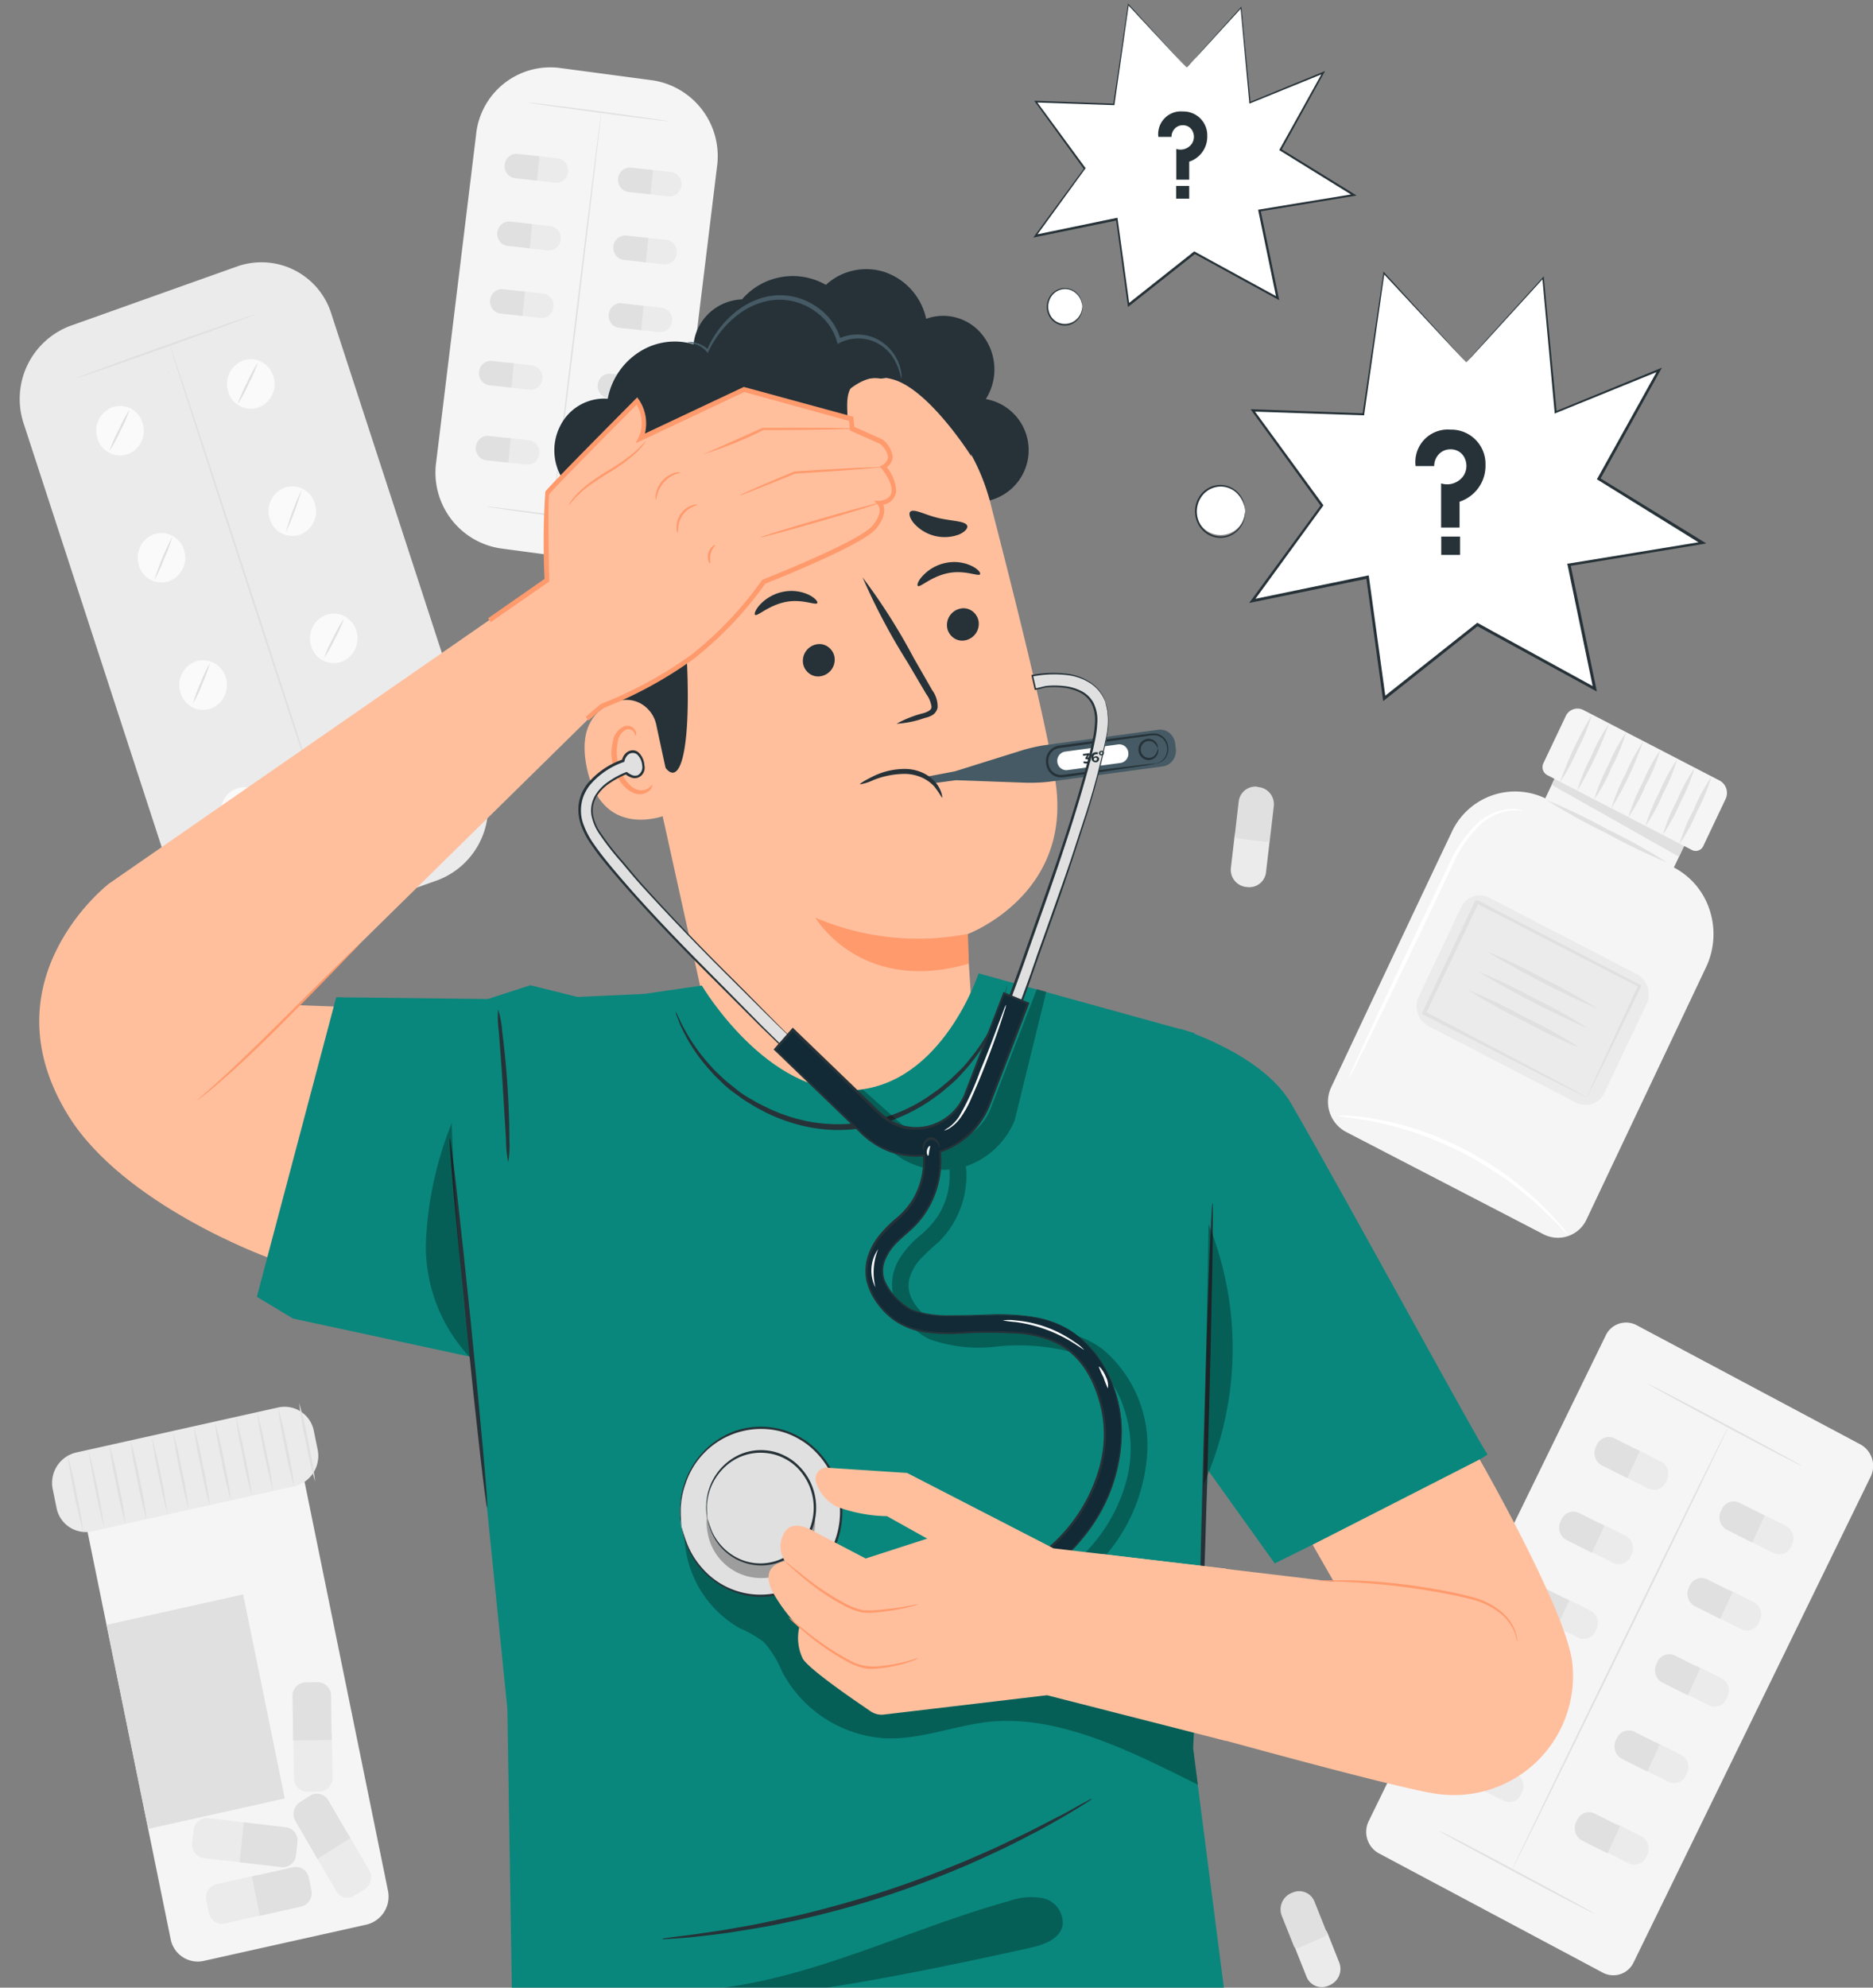 <svg xmlns="http://www.w3.org/2000/svg" xmlns:xlink="http://www.w3.org/1999/xlink" width="132" height="140" viewBox="0 0 132 140">
  <rect x="0" y="0" width="132" height="140" fill="#808080" stroke="none"/>
  <defs>
    <clipPath id="clip-path">
      <rect id="Rectangle_10" data-name="Rectangle 10" width="132" height="140" transform="translate(650 295.769)" fill="#fff" stroke="#707070" stroke-width="1"/>
    </clipPath>
  </defs>
  <g id="Mask_Group_1" data-name="Mask Group 1" transform="translate(-650 -295.769)" clip-path="url(#clip-path)">
    <g id="Hypochondriac-pana" transform="translate(650 296.01)">
      <g id="freepik--background-complete--inject-152" transform="translate(0 3.849)">
        <path id="Path_11" data-name="Path 11" d="M346.538,193.006c-2.537,5.333-6.6,13.957-8.468,17.918a2.408,2.408,0,0,0,1.025,3.158l13.938,7.22a2.22,2.22,0,0,0,3.032-1.068l8.416-17.75a5.453,5.453,0,0,0,.26-4,5.175,5.175,0,0,0-2.528-3.022h0l1.239-2.611-9.131-4.728-1.171,2.469-.034-.016a4.924,4.924,0,0,0-6.579,2.433Z" transform="translate(-244.245 -138.451)" fill="#f5f5f5"/>
        <path id="Path_12" data-name="Path 12" d="M389.3,189.15l-.564,1.188,8.973,5.064.722-1.524Z" transform="translate(-279.382 -139.148)" fill="#e0e0e0"/>
        <path id="Path_13" data-name="Path 13" d="M.934.016,11.749.207a.991.991,0,0,1,.954.979l.063,3.661a.586.586,0,0,1-.592.609l-11.48-.2a.638.638,0,0,1-.614-.63L.017.963A.911.911,0,0,1,.937.017Z" transform="translate(110.754 45.487) rotate(26.36)" fill="#f5f5f5"/>
        <path id="Path_14" data-name="Path 14" d="M390.625,182.333a25.064,25.064,0,0,1,2.236-4.715,12.489,12.489,0,0,1-1,2.421A12.653,12.653,0,0,1,390.625,182.333Z" transform="translate(-280.678 -131.347)" fill="#e0e0e0"/>
        <path id="Path_15" data-name="Path 15" d="M394.506,184.263a12.886,12.886,0,0,1,1-2.421,12.57,12.57,0,0,1,1.239-2.294,25.327,25.327,0,0,1-2.236,4.715Z" transform="translate(-283.358 -132.653)" fill="#e0e0e0"/>
        <path id="Path_16" data-name="Path 16" d="M398.395,186.143a12.731,12.731,0,0,1,1-2.421,12.224,12.224,0,0,1,1.239-2.294,12.632,12.632,0,0,1-1,2.421A12.222,12.222,0,0,1,398.395,186.143Z" transform="translate(-286.042 -133.924)" fill="#e0e0e0"/>
        <path id="Path_17" data-name="Path 17" d="M402.276,188.143a12.888,12.888,0,0,1,1-2.421,12.572,12.572,0,0,1,1.239-2.294,25.317,25.317,0,0,1-2.236,4.715Z" transform="translate(-288.721 -135.277)" fill="#e0e0e0"/>
        <path id="Path_18" data-name="Path 18" d="M406.165,190.033a12.825,12.825,0,0,1,1-2.421,12.219,12.219,0,0,1,1.239-2.294,12.633,12.633,0,0,1-1,2.421A12.763,12.763,0,0,1,406.165,190.033Z" transform="translate(-291.405 -136.556)" fill="#e0e0e0"/>
        <path id="Path_19" data-name="Path 19" d="M410.046,191.963a12.888,12.888,0,0,1,1-2.421,12.568,12.568,0,0,1,1.239-2.294,12.913,12.913,0,0,1-1,2.417A12.587,12.587,0,0,1,410.046,191.963Z" transform="translate(-294.085 -137.861)" fill="#e0e0e0"/>
        <path id="Path_20" data-name="Path 20" d="M413.985,193.883a12.828,12.828,0,0,1,1-2.421,12.35,12.35,0,0,1,1.239-2.294,12.727,12.727,0,0,1-1,2.421A14.028,14.028,0,0,1,413.985,193.883Z" transform="translate(-296.803 -139.16)" fill="#e0e0e0"/>
        <path id="Path_21" data-name="Path 21" d="M417.816,195.813a12.78,12.78,0,0,1,1-2.421,12.575,12.575,0,0,1,1.239-2.294,12.659,12.659,0,0,1-1,2.417A12.488,12.488,0,0,1,417.816,195.813Z" transform="translate(-299.448 -140.465)" fill="#e0e0e0"/>
        <path id="Path_197" data-name="Path 197" d="M1.493.026,13.24.234a1.579,1.579,0,0,1,1.519,1.56l.119,6.941a1.451,1.451,0,0,1-1.467,1.507L1.665,10.034A1.579,1.579,0,0,1,.146,8.475L.026,1.533A1.451,1.451,0,0,1,1.493.026Z" transform="translate(103.619 58.448) rotate(26.36)" fill="#ebebeb"/>
        <path id="Path_22" data-name="Path 22" d="M370.8,231.81a.866.866,0,0,1,.062-.155c.05-.113.112-.256.189-.427.177-.392.421-.926.728-1.6.641-1.388,1.549-3.343,2.648-5.718l.046.149L363,218.15c-.04,0,.338-.12.177-.065h0v.016l-.015.032-.031.065-.062.129-.121.262-.248.518-.489,1.042-.966,2.016-1.8,3.776-.056-.171,8.2,4.317,2.357,1.259.62.346a1.755,1.755,0,0,1,.223.129.974.974,0,0,1-.211-.091l-.619-.3-2.363-1.184L359.268,226l-.108-.055.053-.117L361,222.046l.951-2.006c.161-.324.31-.683.486-1.026l.245-.518.124-.262.062-.129.031-.065.015-.036h0l.18-.065,11.46,5.964.1.049-.05.1c-1.152,2.378-2.1,4.336-2.788,5.725-.31.647-.576,1.175-.765,1.553l-.2.4A.7.7,0,0,1,370.8,231.81Z" transform="translate(-258.964 -158.621)" fill="#e0e0e0"/>
        <path id="Path_23" data-name="Path 23" d="M381.775,233.117a69.676,69.676,0,0,1-7.8-4.035,34.758,34.758,0,0,1,3.958,1.893A35.273,35.273,0,0,1,381.775,233.117Z" transform="translate(-269.193 -166.155)" fill="#e0e0e0"/>
        <path id="Path_24" data-name="Path 24" d="M379.625,237.4a69.666,69.666,0,0,1-7.8-4.035,35.033,35.033,0,0,1,3.958,1.89A33.309,33.309,0,0,1,379.625,237.4Z" transform="translate(-267.709 -169.05)" fill="#e0e0e0"/>
        <path id="Path_25" data-name="Path 25" d="M377.632,241.557a35.26,35.26,0,0,1-3.955-1.893,34.906,34.906,0,0,1-3.838-2.142,34.585,34.585,0,0,1,3.955,1.893A32.321,32.321,0,0,1,377.632,241.557Z" transform="translate(-266.335 -171.864)" fill="#e0e0e0"/>
        <path id="Path_26" data-name="Path 26" d="M396.038,200.5a41.6,41.6,0,0,1-4.315-2.077,43.8,43.8,0,0,1-4.194-2.327,43.642,43.642,0,0,1,4.315,2.078A41.412,41.412,0,0,1,396.038,200.5Z" transform="translate(-278.546 -143.843)" fill="#e0e0e0"/>
        <path id="Path_27" data-name="Path 27" d="M342.59,217.011a6.28,6.28,0,0,1,.356-.864l1.053-2.3c.9-1.942,2.168-4.618,3.571-7.566l1.995-4.149a9.37,9.37,0,0,1,2.122-3.094,3.861,3.861,0,0,1,2.267-.971,2.617,2.617,0,0,1,.672.055.809.809,0,0,1,.223.074,5.339,5.339,0,0,0-.886-.019,3.877,3.877,0,0,0-2.153,1.019,9.289,9.289,0,0,0-2.026,3.058l-1.976,4.158c-1.409,2.945-2.695,5.608-3.639,7.527l-1.131,2.265a5.59,5.59,0,0,1-.449.809Z" transform="translate(-247.526 -145.175)" fill="#fff"/>
        <path id="Path_28" data-name="Path 28" d="M356.246,273.193a3.964,3.964,0,0,1-.53-.527c-.161-.178-.362-.392-.619-.628s-.508-.521-.83-.8a25.521,25.521,0,0,0-2.311-1.9,27.061,27.061,0,0,0-3.1-1.909,26.343,26.343,0,0,0-3.33-1.414,24.664,24.664,0,0,0-2.846-.773c-.409-.1-.784-.146-1.112-.2s-.619-.1-.846-.123a3.8,3.8,0,0,1-.725-.123,3.749,3.749,0,0,1,.734,0,6.7,6.7,0,0,1,.855.078c.331.045.716.081,1.127.165a21.378,21.378,0,0,1,2.887.722,23.862,23.862,0,0,1,3.379,1.424,24.5,24.5,0,0,1,3.119,1.942,22.49,22.49,0,0,1,2.3,1.961c.31.291.573.589.808.838s.427.476.579.663A3.9,3.9,0,0,1,356.246,273.193Z" transform="translate(-245.739 -190.3)" fill="#fff"/>
        <path id="Path_29" data-name="Path 29" d="M363.222,355.655l-15.8-8.414a1.723,1.723,0,0,1-.706-2.265l16.7-34.2a1.584,1.584,0,0,1,2.168-.738l15.8,8.414a1.723,1.723,0,0,1,.706,2.265l-16.7,34.2A1.581,1.581,0,0,1,363.222,355.655Z" transform="translate(-250.256 -220.795)" fill="#f5f5f5"/>
        <path id="Path_30" data-name="Path 30" d="M374.153,426.366c-.015.032-2.478-1.243-5.473-2.848s-5.436-2.912-5.42-2.961,2.478,1.243,5.476,2.848S374.169,426.334,374.153,426.366Z" transform="translate(-261.794 -295.67)" fill="#e0e0e0"/>
        <path id="Path_31" data-name="Path 31" d="M421.386,328.947c-.016.029-2.478-1.246-5.476-2.848s-5.436-2.929-5.42-2.961,2.478,1.243,5.476,2.848S421.4,328.918,421.386,328.947Z" transform="translate(-294.395 -229.777)" fill="#e0e0e0"/>
        <path id="Path_32" data-name="Path 32" d="M379.81,363.7c-.031,0,3.351-7,7.548-15.6s7.632-15.559,7.66-15.533-3.348,7-7.551,15.6S379.837,363.717,379.81,363.7Z" transform="translate(-273.218 -236.157)" fill="#e0e0e0"/>
        <path id="Path_33" data-name="Path 33" d="M.976-.016l.157,0A.912.912,0,0,1,2.08.9L2.045,2.913l-2.1.035.035-2A.957.957,0,0,1,.277.27a1.01,1.01,0,0,1,.7-.286Z" transform="matrix(-0.433, 0.901, -0.901, -0.433, 117.887, 99.27)" fill="#ebebeb"/>
        <path id="Path_34" data-name="Path 34" d="M.976-.016l.157,0A.912.912,0,0,1,2.08.9l-.035,2-2.1.035.035-2a.958.958,0,0,1,.3-.672A1.01,1.01,0,0,1,.976-.016Z" transform="translate(112.063 98.703) rotate(-64.33)" fill="#e0e0e0"/>
        <path id="Path_35" data-name="Path 35" d="M.976-.016l.157,0A.912.912,0,0,1,2.08.9l-.035,2-2.1.035.035-2a.958.958,0,0,1,.3-.672A1.01,1.01,0,0,1,.976-.016Z" transform="translate(126.706 103.814) rotate(115.67)" fill="#ebebeb"/>
        <path id="Path_36" data-name="Path 36" d="M.976-.016l.157,0A.912.912,0,0,1,2.08.9l-.035,2-2.1.035.035-2A.99.99,0,0,1,.963-.016Z" transform="matrix(0.433, -0.901, 0.901, 0.433, 120.869, 103.241)" fill="#e0e0e0"/>
        <path id="Path_37" data-name="Path 37" d="M.976-.016l.157,0A.912.912,0,0,1,2.08.9l-.035,2-2.1.035.035-2A.99.99,0,0,1,.963-.016Z" transform="translate(115.396 104.507) rotate(115.67)" fill="#ebebeb"/>
        <path id="Path_38" data-name="Path 38" d="M.976-.016l.157,0A.912.912,0,0,1,2.08.9l-.035,2-2.1.035.035-2a.958.958,0,0,1,.3-.672A1.01,1.01,0,0,1,.976-.016Z" transform="translate(109.571 103.96) rotate(-64.33)" fill="#e0e0e0"/>
        <path id="Path_39" data-name="Path 39" d="M.976-.016l.157,0A.912.912,0,0,1,2.08.9l-.035,2-2.1.035.035-2a.958.958,0,0,1,.3-.672A1.01,1.01,0,0,1,.976-.016Z" transform="translate(124.429 109.179) rotate(115.67)" fill="#ebebeb"/>
        <path id="Path_40" data-name="Path 40" d="M.963-.016l.157,0A.912.912,0,0,1,2.067.9l-.035,2-2.083.035.035-2A.99.99,0,0,1,.963-.016Z" transform="translate(118.61 108.623) rotate(-64.33)" fill="#e0e0e0"/>
        <path id="Path_41" data-name="Path 41" d="M.976-.016l.157,0A.912.912,0,0,1,2.08.9l-.035,2-2.1.035.035-2A.99.99,0,0,1,.963-.016Z" transform="translate(112.919 109.773) rotate(115.67)" fill="#ebebeb"/>
        <path id="Path_42" data-name="Path 42" d="M.976-.016l.157,0A.912.912,0,0,1,2.08.9l-.035,2-2.1.035.035-2A.99.99,0,0,1,.963-.016Z" transform="translate(107.092 109.228) rotate(-64.33)" fill="#e0e0e0"/>
        <path id="Path_43" data-name="Path 43" d="M.976-.016l.157,0A.912.912,0,0,1,2.08.9l-.035,2-2.1.035.035-2a.958.958,0,0,1,.3-.672A1.01,1.01,0,0,1,.976-.016Z" transform="translate(122.153 114.542) rotate(115.67)" fill="#ebebeb"/>
        <path id="Path_44" data-name="Path 44" d="M.976-.016l.157,0A.912.912,0,0,1,2.08.9l-.035,2-2.1.035.035-2a.958.958,0,0,1,.3-.672A1.01,1.01,0,0,1,.976-.016Z" transform="translate(116.328 114.002) rotate(-64.33)" fill="#e0e0e0"/>
        <path id="Path_45" data-name="Path 45" d="M.963-.016l.157,0A.912.912,0,0,1,2.067.9l-.035,2-2.083.035.035-2A.99.99,0,0,1,.963-.016Z" transform="translate(110.02 115.277) rotate(115.67)" fill="#ebebeb"/>
        <path id="Path_46" data-name="Path 46" d="M.963-.016l.17,0A.912.912,0,0,1,2.08.9l-.035,2-2.1.035.035-2A.99.99,0,0,1,.963-.016Z" transform="translate(104.195 114.696) rotate(-64.33)" fill="#e0e0e0"/>
        <path id="Path_47" data-name="Path 47" d="M.976-.016l.157,0A.912.912,0,0,1,2.08.9l-.035,2-2.1.035.035-2A.99.99,0,0,1,.963-.016Z" transform="translate(119.296 119.926) rotate(115.67)" fill="#ebebeb"/>
        <path id="Path_48" data-name="Path 48" d="M.976-.016l.157,0A.912.912,0,0,1,2.08.9l-.035,2-2.1.035.035-2a.958.958,0,0,1,.3-.672A1.01,1.01,0,0,1,.976-.016Z" transform="translate(113.473 119.37) rotate(-64.33)" fill="#e0e0e0"/>
        <path id="Path_49" data-name="Path 49" d="M.976-.016l.157,0A.912.912,0,0,1,2.08.9L2.045,2.919l-2.1.035.035-2A.956.956,0,0,1,.275.272a1.01,1.01,0,0,1,.7-.288Z" transform="matrix(-0.433, 0.901, -0.901, -0.433, 107.676, 121.266)" fill="#ebebeb"/>
        <path id="Path_50" data-name="Path 50" d="M.976-.016l.157,0A.912.912,0,0,1,2.08.9l-.035,2-2.1.035L-.016.959A.956.956,0,0,1,.274.273a1.01,1.01,0,0,1,.7-.289Z" transform="translate(101.841 120.696) rotate(-64.33)" fill="#e0e0e0"/>
        <path id="Path_51" data-name="Path 51" d="M.976-.016l.157,0A.912.912,0,0,1,2.08.9l-.035,2-2.1.035.035-2a.958.958,0,0,1,.3-.672A1.01,1.01,0,0,1,.976-.016Z" transform="translate(116.503 125.672) rotate(115.67)" fill="#ebebeb"/>
        <path id="Path_52" data-name="Path 52" d="M.976-.016l.157,0A.912.912,0,0,1,2.08.9l-.035,2-2.1.035.035-2a.958.958,0,0,1,.3-.672A1.01,1.01,0,0,1,.976-.016Z" transform="translate(110.672 125.132) rotate(-64.33)" fill="#e0e0e0"/>
        <path id="Path_198" data-name="Path 198" d="M5.214.029l6.7.038a5.4,5.4,0,0,1,5.243,5.469l.125,23.218a5.26,5.26,0,0,1-5.184,5.41l-6.7-.038A5.4,5.4,0,0,1,.154,28.658L.029,5.44A5.26,5.26,0,0,1,5.214.029Z" transform="translate(34.21 0) rotate(7.26)" fill="#f5f5f5"/>
        <path id="Path_53" data-name="Path 53" d="M156.242,133.556c0,.029-2.224-.246-4.956-.608s-4.956-.683-4.956-.712,2.227.246,4.956.608S156.245,133.527,156.242,133.556Z" transform="translate(-112.055 -100.65)" fill="#e0e0e0"/>
        <path id="Path_54" data-name="Path 54" d="M165.622,45.613c0,.029-2.224-.243-4.956-.608s-4.956-.68-4.956-.709,2.224.243,4.956.608S165.628,45.587,165.622,45.613Z" transform="translate(-118.529 -41.167)" fill="#e0e0e0"/>
        <path id="Path_55" data-name="Path 55" d="M161.318,74.781c-.028,0,.725-6.349,1.679-14.171s1.75-14.164,1.775-14.161S164.05,52.8,163.1,60.624,161.346,74.781,161.318,74.781Z" transform="translate(-122.4 -42.626)" fill="#e0e0e0"/>
        <path id="Path_56" data-name="Path 56" d="M157,57.648l.167-1.718,1.549.168a.855.855,0,0,1,.737.948h0a.837.837,0,0,1-.9.77Z" transform="translate(-119.42 -49.038)" fill="#ebebeb"/>
        <path id="Path_57" data-name="Path 57" d="M152.934,55.645l-.167,1.718-1.549-.165a.859.859,0,0,1-.737-.948h0a.872.872,0,0,1,.3-.582.8.8,0,0,1,.607-.188Z" transform="translate(-114.917 -48.731)" fill="#e0e0e0"/>
        <path id="Path_58" data-name="Path 58" d="M182.8,60.628l.167-1.718,1.549.165a.859.859,0,0,1,.737.948h0a.872.872,0,0,1-.3.582.8.8,0,0,1-.607.188Z" transform="translate(-137.229 -51.054)" fill="#ebebeb"/>
        <path id="Path_59" data-name="Path 59" d="M178.753,58.639l-.167,1.718-1.549-.168a.855.855,0,0,1-.737-.948h0a.837.837,0,0,1,.908-.77Z" transform="translate(-132.739 -50.753)" fill="#e0e0e0"/>
        <path id="Path_60" data-name="Path 60" d="M155.32,72.408l.17-1.718,1.549.168a.855.855,0,0,1,.737.945h0a.84.84,0,0,1-.908.77Z" transform="translate(-118.26 -59.022)" fill="#ebebeb"/>
        <path id="Path_61" data-name="Path 61" d="M151.276,70.385l-.17,1.718-1.549-.168a.814.814,0,0,1-.556-.313.888.888,0,0,1-.181-.632h0a.872.872,0,0,1,.3-.582.8.8,0,0,1,.607-.188Z" transform="translate(-113.771 -58.701)" fill="#e0e0e0"/>
        <path id="Path_62" data-name="Path 62" d="M181.73,75.415l.17-1.715,1.549.165a.814.814,0,0,1,.557.314.888.888,0,0,1,.18.634h0a.872.872,0,0,1-.3.581.8.8,0,0,1-.605.189Z" transform="translate(-136.49 -61.058)" fill="#ebebeb"/>
        <path id="Path_63" data-name="Path 63" d="M177.686,73.419l-.17,1.718-1.549-.168a.814.814,0,0,1-.557-.314.888.888,0,0,1-.18-.634h0a.837.837,0,0,1,.9-.77Z" transform="translate(-132 -60.751)" fill="#e0e0e0"/>
        <path id="Path_64" data-name="Path 64" d="M153.67,87.088l.17-1.718,1.549.165a.859.859,0,0,1,.737.948h0a.872.872,0,0,1-.3.582.8.8,0,0,1-.607.188Z" transform="translate(-117.121 -68.951)" fill="#ebebeb"/>
        <path id="Path_65" data-name="Path 65" d="M149.626,85.1l-.17,1.718-1.549-.168a.815.815,0,0,1-.557-.314.888.888,0,0,1-.18-.634h0a.837.837,0,0,1,.9-.77Z" transform="translate(-112.631 -68.652)" fill="#e0e0e0"/>
        <path id="Path_66" data-name="Path 66" d="M180.66,90.178l.17-1.718,1.549.168a.855.855,0,0,1,.737.948h0a.84.84,0,0,1-.908.77Z" transform="translate(-135.752 -71.042)" fill="#ebebeb"/>
        <path id="Path_67" data-name="Path 67" d="M176.623,88.172l-.167,1.715-1.549-.165a.815.815,0,0,1-.557-.314.888.888,0,0,1-.18-.634h0a.874.874,0,0,1,.3-.59.8.8,0,0,1,.609-.194Z" transform="translate(-131.268 -70.721)" fill="#e0e0e0"/>
        <path id="Path_68" data-name="Path 68" d="M151.15,102.7l.17-1.715,1.549.165a.815.815,0,0,1,.557.314.888.888,0,0,1,.18.634h0a.872.872,0,0,1-.3.582.8.8,0,0,1-.607.188Z" transform="translate(-115.382 -79.51)" fill="#ebebeb"/>
        <path id="Path_69" data-name="Path 69" d="M147.106,100.709l-.17,1.718-1.549-.168a.855.855,0,0,1-.737-.948h0a.84.84,0,0,1,.908-.77Z" transform="translate(-110.892 -79.21)" fill="#e0e0e0"/>
        <path id="Path_70" data-name="Path 70" d="M178.17,105.478l.17-1.718,1.549.168a.815.815,0,0,1,.557.314.888.888,0,0,1,.18.634h0a.837.837,0,0,1-.9.77Z" transform="translate(-134.033 -81.39)" fill="#ebebeb"/>
        <path id="Path_71" data-name="Path 71" d="M174.126,103.5l-.17,1.715-1.549-.165a.815.815,0,0,1-.557-.314.888.888,0,0,1-.18-.634h0a.872.872,0,0,1,.3-.582.8.8,0,0,1,.607-.188Z" transform="translate(-129.543 -81.096)" fill="#e0e0e0"/>
        <path id="Path_72" data-name="Path 72" d="M150.43,119.008l.17-1.718,1.549.168a.815.815,0,0,1,.557.314.888.888,0,0,1,.18.634h0a.837.837,0,0,1-.908.77Z" transform="translate(-114.885 -90.542)" fill="#ebebeb"/>
        <path id="Path_73" data-name="Path 73" d="M146.386,117.029l-.17,1.715-1.549-.165a.815.815,0,0,1-.557-.314.888.888,0,0,1-.18-.634h0a.872.872,0,0,1,.3-.581.8.8,0,0,1,.605-.189Z" transform="translate(-110.395 -90.248)" fill="#e0e0e0"/>
        <path id="Path_74" data-name="Path 74" d="M176.14,121.665l.17-1.715,1.549.165a.815.815,0,0,1,.557.314.888.888,0,0,1,.18.634h0a.872.872,0,0,1-.3.581.8.8,0,0,1-.605.189Z" transform="translate(-132.632 -92.341)" fill="#ebebeb"/>
        <path id="Path_75" data-name="Path 75" d="M172.1,119.639l-.17,1.718-1.549-.168a.815.815,0,0,1-.557-.314.888.888,0,0,1-.18-.634h0a.837.837,0,0,1,.9-.77Z" transform="translate(-128.141 -92.014)" fill="#e0e0e0"/>
        <path id="Path_199" data-name="Path 199" d="M5.234-.071,17.783-.242a5.16,5.16,0,0,1,5.163,5.348l-.455,34.638a5.5,5.5,0,0,1-5.305,5.49l-12.549.171A5.16,5.16,0,0,1-.526,40.057L-.071,5.419A5.5,5.5,0,0,1,5.234-.071Z" transform="translate(0 20.625) rotate(-18.81)" fill="#ebebeb"/>
        <path id="Path_76" data-name="Path 76" d="M60.833,111.525a1.767,1.767,0,0,1-1.044,2.217,1.657,1.657,0,0,1-2.122-1.089,1.767,1.767,0,0,1,1.041-2.218A1.66,1.66,0,0,1,60.833,111.525Z" transform="translate(-50.791 -85.841)" fill="#fafafa"/>
        <path id="Path_77" data-name="Path 77" d="M90.6,101.362a1.767,1.767,0,0,1-1.044,2.217,1.657,1.657,0,0,1-2.122-1.089,1.767,1.767,0,0,1,1.041-2.218,1.6,1.6,0,0,1,1.279.084,1.723,1.723,0,0,1,.845,1.007Z" transform="translate(-71.34 -78.967)" fill="#fafafa"/>
        <path id="Path_78" data-name="Path 78" d="M70.263,139.185a1.767,1.767,0,0,1-1.044,2.217,1.657,1.657,0,0,1-2.122-1.089,1.767,1.767,0,0,1,1.041-2.218,1.66,1.66,0,0,1,2.125,1.091Z" transform="translate(-57.3 -104.551)" fill="#fafafa"/>
        <path id="Path_79" data-name="Path 79" d="M100.033,129.044a1.767,1.767,0,0,1-1.044,2.217,1.657,1.657,0,0,1-2.122-1.089,1.767,1.767,0,0,1,1.041-2.218,1.607,1.607,0,0,1,1.279.085,1.726,1.726,0,0,1,.846,1.006Z" transform="translate(-77.85 -97.691)" fill="#fafafa"/>
        <path id="Path_80" data-name="Path 80" d="M79.734,166.873A1.771,1.771,0,0,1,78.7,169.1a1.659,1.659,0,0,1-2.131-1.076,1.772,1.772,0,0,1,1.026-2.229,1.61,1.61,0,0,1,1.285.075A1.728,1.728,0,0,1,79.734,166.873Z" transform="translate(-63.836 -123.282)" fill="#fafafa"/>
        <path id="Path_81" data-name="Path 81" d="M109.463,156.724a1.767,1.767,0,0,1-1.044,2.217,1.657,1.657,0,0,1-2.122-1.089,1.767,1.767,0,0,1,1.041-2.218,1.607,1.607,0,0,1,1.279.085A1.725,1.725,0,0,1,109.463,156.724Z" transform="translate(-84.359 -116.414)" fill="#fafafa"/>
        <path id="Path_200" data-name="Path 200" d="M1.709-.037a1.626,1.626,0,0,1,1.672,1.68A1.806,1.806,0,0,1,1.634,3.4,1.626,1.626,0,0,1-.037,1.717,1.806,1.806,0,0,1,1.709-.037Z" transform="matrix(0.746, -0.666, 0.666, 0.746, 14.855, 52.972)" fill="#fafafa"/>
        <path id="Path_82" data-name="Path 82" d="M118.893,184.4a1.767,1.767,0,0,1-1.044,2.217,1.657,1.657,0,0,1-2.122-1.089,1.767,1.767,0,0,1,1.041-2.218A1.66,1.66,0,0,1,118.893,184.4Z" transform="translate(-90.868 -135.137)" fill="#fafafa"/>
        <path id="Path_83" data-name="Path 83" d="M62.015,111.08a9.846,9.846,0,0,1-.654,1.5,10.389,10.389,0,0,1-.771,1.437,9.483,9.483,0,0,1,.654-1.5,10.012,10.012,0,0,1,.771-1.437Z" transform="translate(-52.871 -86.342)" fill="#e0e0e0"/>
        <path id="Path_84" data-name="Path 84" d="M91.168,100.91a10.409,10.409,0,0,1-.654,1.5,10.2,10.2,0,0,1-.774,1.437,10.234,10.234,0,0,1,.654-1.5,9.836,9.836,0,0,1,.774-1.437Z" transform="translate(-72.993 -79.463)" fill="#e0e0e0"/>
        <path id="Path_85" data-name="Path 85" d="M72.018,138.76a10.283,10.283,0,0,1-.585,1.576,10.894,10.894,0,0,1-.7,1.521,19.953,19.953,0,0,1,1.288-3.1Z" transform="translate(-59.871 -105.064)" fill="#e0e0e0"/>
        <path id="Path_86" data-name="Path 86" d="M101.811,128.56a20.2,20.2,0,0,1-1.121,3.016,19.325,19.325,0,0,1,1.121-3.016Z" transform="translate(-80.551 -98.165)" fill="#e0e0e0"/>
        <path id="Path_87" data-name="Path 87" d="M80.8,166.33a9.376,9.376,0,0,1-.53,1.44,8.787,8.787,0,0,1-.654,1.388,8.981,8.981,0,0,1,.53-1.443A8.831,8.831,0,0,1,80.8,166.33Z" transform="translate(-66.007 -123.713)" fill="#e0e0e0"/>
        <path id="Path_88" data-name="Path 88" d="M110.81,156.65a8.714,8.714,0,0,1-.641,1.417,9.07,9.07,0,0,1-.759,1.353,9.05,9.05,0,0,1,.641-1.417A9.189,9.189,0,0,1,110.81,156.65Z" transform="translate(-86.57 -117.165)" fill="#e0e0e0"/>
        <path id="Path_89" data-name="Path 89" d="M90.325,194.39a9.965,9.965,0,0,1-.694,1.472,10.243,10.243,0,0,1-.812,1.4,10.138,10.138,0,0,1,.694-1.472A9.755,9.755,0,0,1,90.325,194.39Z" transform="translate(-72.358 -142.692)" fill="#e0e0e0"/>
        <path id="Path_90" data-name="Path 90" d="M120.5,183.36a11.555,11.555,0,0,1-.582,1.676,11.382,11.382,0,0,1-.709,1.618,12.139,12.139,0,0,1,.585-1.676,11.813,11.813,0,0,1,.706-1.618Z" transform="translate(-93.335 -135.232)" fill="#e0e0e0"/>
        <path id="Path_91" data-name="Path 91" d="M106.022,201.708c0,.036-2.812,1.074-6.309,2.317s-6.34,2.223-6.353,2.188,2.812-1.074,6.309-2.32S106.009,201.669,106.022,201.708Z" transform="translate(-75.491 -147.641)" fill="#e0e0e0"/>
        <path id="Path_92" data-name="Path 92" d="M65.562,90.418c0,.039-2.812,1.074-6.309,2.32s-6.34,2.223-6.353,2.188,2.819-1.084,6.309-2.32S65.549,90.382,65.562,90.418Z" transform="translate(-47.563 -72.365)" fill="#e0e0e0"/>
        <path id="Path_93" data-name="Path 93" d="M73.775,102.835a.089.089,0,0,1-.05,0H73.71l.127-.045h0a.052.052,0,0,1-.05.061c-.05.01-.068,0-.077-.019h0l.127-.042h0a.03.03,0,0,1,0,.019.073.073,0,0,1-.062.026Z" transform="translate(-61.928 -80.734)" fill="#e0e0e0"/>
        <path id="Path_94" data-name="Path 94" d="M86.11,133.245c-.034,0-2.7-8.09-5.962-18.073S74.262,97.05,74.309,97.05s2.692,8.074,5.962,18.076S86.144,133.232,86.11,133.245Z" transform="translate(-62.34 -76.852)" fill="#e0e0e0"/>
        <path id="Path_95" data-name="Path 95" d="M.006,0,15.691-.143l-.279,31.864a2.033,2.033,0,0,1-1.967,2.046l-11.793.108A1.948,1.948,0,0,1-.279,31.864L0,0Z" transform="translate(5.648 101.248) rotate(-12.04)" fill="#f5f5f5"/>
        <path id="Path_201" data-name="Path 201" d="M0,0,9.859-.09,9.731,14.578l-9.859.09Z" transform="translate(7.512 110.357) rotate(-12.04)" fill="#e0e0e0"/>
        <path id="Path_202" data-name="Path 202" d="M2.1-.019,16.749-.153a2.1,2.1,0,0,1,2.085,2.171L18.823,3.3A2.2,2.2,0,0,1,16.7,5.513L2.054,5.646A2.1,2.1,0,0,1-.03,3.475L-.019,2.19A2.2,2.2,0,0,1,2.1-.019Z" transform="translate(3.283 98.683) rotate(-12.04)" fill="#ebebeb"/>
        <path id="Path_96" data-name="Path 96" d="M52.131,344.133A48.021,48.021,0,0,1,51,338.58a24.5,24.5,0,0,1,.647,2.757,24.821,24.821,0,0,1,.483,2.8Z" transform="translate(-46.252 -240.222)" fill="#e0e0e0"/>
        <path id="Path_97" data-name="Path 97" d="M56.914,343.113a48.921,48.921,0,0,1-1.134-5.553,48.543,48.543,0,0,1,1.134,5.553Z" transform="translate(-49.551 -239.532)" fill="#e0e0e0"/>
        <path id="Path_98" data-name="Path 98" d="M61.714,342.09a23.329,23.329,0,0,1-.65-2.757,23.568,23.568,0,0,1-.483-2.793,24.289,24.289,0,0,1,.647,2.757,24.839,24.839,0,0,1,.486,2.793Z" transform="translate(-52.864 -238.842)" fill="#e0e0e0"/>
        <path id="Path_99" data-name="Path 99" d="M66.474,341.063a23.727,23.727,0,0,1-.647-2.757,24.819,24.819,0,0,1-.486-2.8A23.886,23.886,0,0,1,66,338.257a24.712,24.712,0,0,1,.477,2.806Z" transform="translate(-56.15 -238.145)" fill="#e0e0e0"/>
        <path id="Path_100" data-name="Path 100" d="M71.294,340.043a48.539,48.539,0,0,1-1.134-5.553,46.83,46.83,0,0,1,1.134,5.553Z" transform="translate(-59.477 -237.456)" fill="#e0e0e0"/>
        <path id="Path_101" data-name="Path 101" d="M76.121,339.023A44.016,44.016,0,0,1,75,333.47a24.51,24.51,0,0,1,.635,2.76A24.824,24.824,0,0,1,76.121,339.023Z" transform="translate(-62.818 -236.766)" fill="#e0e0e0"/>
        <path id="Path_102" data-name="Path 102" d="M80.884,338a23.517,23.517,0,0,1-.647-2.757,24.84,24.84,0,0,1-.486-2.793,23.73,23.73,0,0,1,.647,2.767A24.846,24.846,0,0,1,80.884,338Z" transform="translate(-66.097 -236.076)" fill="#e0e0e0"/>
        <path id="Path_103" data-name="Path 103" d="M85.681,336.973a24.506,24.506,0,0,1-.647-2.757,23.452,23.452,0,0,1-.483-2.8A24.687,24.687,0,0,1,85.2,334.2a23.568,23.568,0,0,1,.483,2.776Z" transform="translate(-69.41 -235.379)" fill="#e0e0e0"/>
        <path id="Path_104" data-name="Path 104" d="M90.474,335.926a23.731,23.731,0,0,1-.647-2.77,24,24,0,0,1-.486-2.8,48.387,48.387,0,0,1,1.134,5.566Z" transform="translate(-72.716 -234.662)" fill="#e0e0e0"/>
        <path id="Path_105" data-name="Path 105" d="M95.264,334.919a49.028,49.028,0,0,1-1.134-5.56,23.727,23.727,0,0,1,.647,2.757A24,24,0,0,1,95.264,334.919Z" transform="translate(-76.023 -233.986)" fill="#e0e0e0"/>
        <path id="Path_106" data-name="Path 106" d="M100.061,333.913a24.688,24.688,0,0,1-.647-2.76,23.57,23.57,0,0,1-.483-2.793,24.5,24.5,0,0,1,.647,2.757A23.576,23.576,0,0,1,100.061,333.913Z" transform="translate(-79.336 -233.309)" fill="#e0e0e0"/>
        <path id="Path_107" data-name="Path 107" d="M104.854,332.89a23.517,23.517,0,0,1-.647-2.757,24.839,24.839,0,0,1-.486-2.793,23.731,23.731,0,0,1,.647,2.757A24.845,24.845,0,0,1,104.854,332.89Z" transform="translate(-82.643 -232.619)" fill="#e0e0e0"/>
        <path id="Path_108" data-name="Path 108" d="M.979.009,1.86.016a.971.971,0,0,1,.977.939l.027,2.985L.036,3.916.009.937A.93.93,0,0,1,.969.015Z" transform="translate(14.912 131.598) rotate(-102.04)" fill="#ebebeb"/>
        <path id="Path_109" data-name="Path 109" d="M.975.009l.882.008a.971.971,0,0,1,.977.939l.027,2.989L.036,3.92.008.931A.9.9,0,0,1,.289.273.973.973,0,0,1,.975.009Z" transform="translate(21.575 127.228) rotate(77.96)" fill="#e0e0e0"/>
        <path id="Path_110" data-name="Path 110" d="M.942,0h.846a.949.949,0,0,1,.929.97l0,3.129L0,4.1,0,.984a1,1,0,0,1,.273-.7A.91.91,0,0,1,.942,0Z" transform="translate(23.446 122.088) rotate(179.14)" fill="#ebebeb"/>
        <path id="Path_111" data-name="Path 111" d="M.942,0h.846a.949.949,0,0,1,.929.97l0,3.116L0,4.087,0,.971A.952.952,0,0,1,.929,0Z" transform="translate(20.599 114.422) rotate(-0.86)" fill="#e0e0e0"/>
        <path id="Path_112" data-name="Path 112" d="M.953-.019l.856-.017a.907.907,0,0,1,.922.941l-.059,3.08L-.078,4.04-.019.966A1.008,1.008,0,0,1,.272.273.968.968,0,0,1,.953-.019Z" transform="translate(26.501 128.463) rotate(148.64)" fill="#ebebeb"/>
        <path id="Path_113" data-name="Path 113" d="M.94-.018,1.8-.035a.907.907,0,0,1,.922.941l-.059,3.08L-.078,4.04-.018.96A1,1,0,0,1,.94-.018Z" transform="translate(20.338 123.355) rotate(-31.36)" fill="#e0e0e0"/>
        <path id="Path_114" data-name="Path 114" d="M.98,0l.883,0a.94.94,0,0,1,.966.925L2.814,3.9l-2.833.013L0,.93A.962.962,0,0,1,.97,0Z" transform="translate(13.432 126.68) rotate(-83.66)" fill="#ebebeb"/>
        <path id="Path_115" data-name="Path 115" d="M.977,0l.883,0a.94.94,0,0,1,.966.925L2.811,3.9l-2.83.013L0,.933A.919.919,0,0,1,.284.27,1,1,0,0,1,.977,0Z" transform="translate(21.07 124.717) rotate(96.34)" fill="#e0e0e0"/>
        <path id="Path_116" data-name="Path 116" d="M1.175.006h.149A1.216,1.216,0,0,1,2.5,1.239l.012,2.286a.241.241,0,0,1-.237.248L.258,3.762a.247.247,0,0,1-.24-.25L.006,1.226A1.186,1.186,0,0,1,1.175.006Z" transform="matrix(-0.993, -0.121, 0.121, -0.993, 89.083, 58.543)" fill="#ebebeb"/>
        <path id="Path_117" data-name="Path 117" d="M1.169.022h.149A1.216,1.216,0,0,1,2.5,1.255L2.51,3.542a.241.241,0,0,1-.237.248L.258,3.779a.247.247,0,0,1-.24-.25l-.012-2.3A1.186,1.186,0,0,1,1.175.006Z" transform="matrix(0.993, 0.121, -0.121, 0.993, 87.438, 51.172)" fill="#e0e0e0"/>
        <path id="Path_118" data-name="Path 118" d="M1.2-.019l.134,0a1.156,1.156,0,0,1,1.163,1.2L2.46,3.452a.253.253,0,0,1-.244.251L.183,3.736a.235.235,0,0,1-.236-.244l.035-2.27a1.247,1.247,0,0,1,1.2-1.237Z" transform="matrix(-0.923, 0.385, -0.385, -0.923, 94.829, 135.252)" fill="#ebebeb"/>
        <path id="Path_119" data-name="Path 119" d="M1.182-.019l.15,0a1.157,1.157,0,0,1,1.163,1.2L2.46,3.452a.253.253,0,0,1-.244.251L.183,3.736a.235.235,0,0,1-.236-.244l.035-2.273A1.247,1.247,0,0,1,1.182-.019Z" transform="matrix(0.923, -0.385, 0.385, 0.923, 89.888, 129.738)" fill="#e0e0e0"/>
      </g>
      <g id="freepik--Table--inject-152" transform="translate(0.412 146.796)">
        <path id="Path_120" data-name="Path 120" d="M163.529,476.541c0,.1-28.331.175-63.269.175S37,476.639,37,476.541s28.322-.172,63.272-.172S163.529,476.448,163.529,476.541Z" transform="translate(-37 -476.37)" fill="#263238"/>
      </g>
      <g id="freepik--speech-bubbles--inject-152" transform="translate(72.819 0)">
        <path id="Path_121" data-name="Path 121" d="M335.7,87.711l-5.817-6.291-1.446,9.951-7.793-.275,4.878,6.692-4.906,6.724,8.124-1.673,1.174,8.543,6.569-5.2,8.282,4.53-1.812-8.741,9.4-1.547-7.31-4.508,4.262-7.679L342,91.222l-.886-9.469Z" transform="translate(-305.18 -62.431)" fill="#fff"/>
        <path id="Path_122" data-name="Path 122" d="M335.2,87.481s.121-.123.356-.379.592-.647,1.05-1.139l4.027-4.407-.081-.029c.235,2.589.53,5.773.867,9.475v.091l.081-.036,7.31-2.971-.1-.116-4.268,7.673-.043.078.074.045,7.307,4.53.031-.181-9.4,1.54h-.1l.022.107c.576,2.786,1.186,5.737,1.812,8.737l.142-.113-7.173-3.929-1.087-.6-.056-.029-.053.039-6.566,5.2.158.068q-.6-4.369-1.177-8.54l-.016-.107-.1.019-8.124,1.68.093.155q2.546-3.5,4.9-6.731l.04-.058-.04-.055-4.881-6.682-.065.133,7.79.262H328v-.061c.561-3.922,1.038-7.255,1.425-9.957l-.081.026,4.364,4.689,1.118,1.191.378.395s-.127-.146-.378-.421l-1.109-1.217-4.3-4.7-.068-.074v.1c-.4,2.7-.889,6.035-1.468,9.951l.071-.061-7.793-.285h-.167l.1.139,4.869,6.7v-.113l-4.922,6.718-.152.2.242-.049,8.127-1.67-.115-.084,1.171,8.54.025.175.136-.107,6.554-5.2h-.105l1.106.605,7.177,3.925.192.1-.046-.22c-.619-3.006-1.239-5.954-1.815-8.737l-.081.123,9.4-1.55.257-.045-.226-.136-7.3-4.488.031.123,4.256-7.682.111-.2-.208.087-7.3,2.993.09.058c-.356-3.7-.663-6.9-.907-9.469v-.107l-.068.078-4,4.414-1.041,1.162C335.321,87.338,335.2,87.481,335.2,87.481Z" transform="translate(-304.676 -62.201)" fill="#263238"/>
        <path id="Path_123" data-name="Path 123" d="M311.255,129.525a1.739,1.739,0,1,1-1.735-1.815,1.7,1.7,0,0,1,1.228.532A1.854,1.854,0,0,1,311.255,129.525Z" transform="translate(-296.317 -93.741)" fill="#fff"/>
        <path id="Path_124" data-name="Path 124" d="M311.117,129.4A2.008,2.008,0,0,0,310.4,128a1.7,1.7,0,0,0-.712-.324,1.641,1.641,0,0,0-.883.084,1.67,1.67,0,0,0-.777.612,1.822,1.822,0,0,0-.25,1.543,1.727,1.727,0,0,0,1.027,1.139,1.629,1.629,0,0,0,1.6-.243,1.8,1.8,0,0,0,.635-.971c.071-.275.065-.437.077-.437s0,.039,0,.117a1.628,1.628,0,0,1-.04.324,1.827,1.827,0,0,1-.619,1.029,1.717,1.717,0,0,1-1.691.282,1.787,1.787,0,0,1-.836-.647,1.935,1.935,0,0,1,0-2.22,1.786,1.786,0,0,1,.836-.647,1.729,1.729,0,0,1,.929-.074,1.784,1.784,0,0,1,1.375,1.385,1.6,1.6,0,0,1,.04.324C311.117,129.362,311.117,129.4,311.117,129.4Z" transform="translate(-296.179 -93.62)" fill="#263238"/>
        <path id="Path_125" data-name="Path 125" d="M357.77,118.075h1.31a1.2,1.2,0,0,1,.337-.844,1.1,1.1,0,0,1,.815-.334,1.066,1.066,0,0,1,1.035.712,1.291,1.291,0,0,1-.1,1.116,1.4,1.4,0,0,1-1.6.57v3.11h1.3v-1.822a2.649,2.649,0,0,0,1.827-2.589,2.413,2.413,0,0,0-2.478-2.485A2.283,2.283,0,0,0,357.77,118.075Z" transform="translate(-330.823 -85.489)" fill="#263238"/>
        <rect id="Rectangle_7" data-name="Rectangle 7" width="1.323" height="1.291" transform="translate(28.753 37.554)" fill="#263238"/>
        <path id="Path_126" data-name="Path 126" d="M281.941,27.386l-4.11-4.446-1.022,7.032-5.507-.194,3.447,4.728-3.469,4.754,5.742-1.181.83,6.035L282.5,40.44l5.854,3.2-1.282-6.181,6.641-1.094-5.166-3.184,3.014-5.427-5.163,2.11-.629-6.692Z" transform="translate(-271.122 -22.875)" fill="#fff"/>
        <path id="Path_127" data-name="Path 127" d="M281.589,27.251l.251-.269.743-.8c.654-.718,1.617-1.767,2.853-3.116l-.056-.019c.167,1.815.375,4.081.619,6.7V29.8l.059-.023,5.163-2.1-.068-.084c-.929,1.676-1.945,3.5-3.017,5.424l-.031.055.053.032,5.163,3.191.025-.129L286.7,37.257h-.071v.074c.409,1.968.839,4.052,1.279,6.178l.1-.081-5.07-2.773-.784-.43-.04-.019-.034.026-4.646,3.676.112.049c-.282-2.058-.561-4.074-.83-6.035v-.074h-.071l-5.742,1.188.065.107q1.8-2.472,3.463-4.757l.031-.039-.031-.039-3.441-4.686-.046.094,5.507.188h.043v-.042c.4-2.77.734-5.126,1.007-7.035l-.056.016,3.076,3.3.793.845.266.278-.266-.3-.784-.861c-.694-.754-1.713-1.867-3.035-3.314l-.05-.052v.071c-.282,1.909-.619,4.265-1.038,7.032l.05-.042-5.5-.2h-.115l.071.1q1.617,2.23,3.441,4.731v-.078l-3.478,4.734-.105.146.17-.036,5.742-1.178-.081-.061.827,6.035.019.126.1-.078,4.646-3.673h-.077l.784.43,5.07,2.773.133.071-.031-.152c-.44-2.126-.873-4.207-1.282-6.181l-.059.087,6.644-1.094.18-.032-.158-.1-5.166-3.181.022.087c1.065-1.922,2.075-3.751,3-5.43l.081-.142-.149.061-5.166,2.123.062.042c-.251-2.615-.468-4.877-.641-6.692V22.96l-.05.055-2.815,3.129c-.31.359-.567.647-.734.819A2.823,2.823,0,0,0,281.589,27.251Z" transform="translate(-270.77 -22.74)" fill="#263238"/>
        <path id="Path_128" data-name="Path 128" d="M276.408,86.084a1.24,1.24,0,1,1-1.239-1.294A1.268,1.268,0,0,1,276.408,86.084Z" transform="translate(-272.951 -64.71)" fill="#fff"/>
        <path id="Path_129" data-name="Path 129" d="M276.359,86.013a1.417,1.417,0,0,0-.056-.324,1.271,1.271,0,0,0-.449-.683,1.153,1.153,0,0,0-.5-.23,1.164,1.164,0,0,0-1.168.492,1.281,1.281,0,0,0,0,1.463,1.161,1.161,0,0,0,1.676.262,1.3,1.3,0,0,0,.449-.686c.05-.194.046-.307.056-.307a.335.335,0,0,1,0,.081.927.927,0,0,1-.025.236,1.3,1.3,0,0,1-.446.735,1.2,1.2,0,0,1-1.2.2,1.26,1.26,0,0,1-.592-.46,1.369,1.369,0,0,1-.193-1.17,1.3,1.3,0,0,1,.785-.859,1.218,1.218,0,0,1,.666-.052,1.261,1.261,0,0,1,.53.252,1.3,1.3,0,0,1,.443.728.916.916,0,0,1,.025.233.339.339,0,0,1,0,.091Z" transform="translate(-272.903 -64.639)" fill="#263238"/>
        <path id="Path_130" data-name="Path 130" d="M299.23,48.05h.929a.831.831,0,0,1,.233-.587.76.76,0,0,1,.566-.232.737.737,0,0,1,.719.492.891.891,0,0,1-.065.777.975.975,0,0,1-1.115.4v2.162h.908V49.794a1.847,1.847,0,0,0,1.273-1.809,1.676,1.676,0,0,0-1.719-1.725A1.6,1.6,0,0,0,299.23,48.05Z" transform="translate(-290.415 -38.649)" fill="#263238"/>
        <rect id="Rectangle_8" data-name="Rectangle 8" width="0.92" height="0.896" transform="translate(10.069 12.854)" fill="#263238"/>
      </g>
      <g id="freepik--Character--inject-152" transform="translate(2.765 18.715)">
        <path id="Path_131" data-name="Path 131" d="M193.551,85.267a3.581,3.581,0,0,1,3.3-2.563,4.717,4.717,0,0,1,5.913-1.023,4.2,4.2,0,0,1,4.179-.888,4.46,4.46,0,0,1,2.886,3.28,3.522,3.522,0,0,1,4.049,1.246,3.914,3.914,0,0,1,.157,4.407,3.654,3.654,0,0,1-.2,7.226L194.93,89.319A3.806,3.806,0,0,1,193.551,85.267Z" transform="translate(-147.323 -80.573)" fill="#263238"/>
        <path id="Path_132" data-name="Path 132" d="M201.064,108.6a14.744,14.744,0,0,0-16.933-11.142l-.75.146c-8.01,2.065-10.807,10.323-8.611,18.633l6.176,27.943,1.741,3.327,13.1,6.258,4.1-6.5-.554-8.592s7.561-2.773,6.213-10.922C204.9,123.8,202.929,115.81,201.064,108.6Z" transform="translate(-133.953 -91.816)" fill="#ffbf9d"/>
        <path id="Path_133" data-name="Path 133" d="M231.941,222.872a18.425,18.425,0,0,1-10.751-1.142s3.187,5.459,10.822,3.236Z" transform="translate(-166.493 -176.051)" fill="#ff9a6c"/>
        <path id="Path_134" data-name="Path 134" d="M253.366,155.252a1.181,1.181,0,0,1-.864,1.379,1.038,1.038,0,0,1-.831-.119,1.123,1.123,0,0,1-.5-.706,1.182,1.182,0,0,1,.861-1.379,1.038,1.038,0,0,1,.833.118A1.124,1.124,0,0,1,253.366,155.252Z" transform="translate(-187.175 -130.501)" fill="#263238"/>
        <path id="Path_135" data-name="Path 135" d="M248.838,145.2c-.108.178-1.069-.324-2.264-.078s-1.961,1.032-2.115.9c-.077-.055,0-.356.347-.718a3.029,3.029,0,0,1,1.66-.913,2.874,2.874,0,0,1,1.837.249C248.724,144.857,248.894,145.106,248.838,145.2Z" transform="translate(-182.536 -123.707)" fill="#263238"/>
        <path id="Path_136" data-name="Path 136" d="M220.579,163.044a1.181,1.181,0,0,1-.864,1.379,1.038,1.038,0,0,1-.833-.118,1.124,1.124,0,0,1-.5-.707,1.182,1.182,0,0,1,.861-1.379,1.044,1.044,0,0,1,.834.119A1.13,1.13,0,0,1,220.579,163.044Z" transform="translate(-164.541 -135.771)" fill="#263238"/>
        <path id="Path_137" data-name="Path 137" d="M211.8,151.48c-.111.178-1.069-.324-2.264-.074s-1.961,1.032-2.119.9c-.074-.055.015-.356.35-.722a3.056,3.056,0,0,1,1.66-.909,2.874,2.874,0,0,1,1.837.249C211.681,151.15,211.854,151.393,211.8,151.48Z" transform="translate(-156.968 -127.955)" fill="#263238"/>
        <path id="Path_138" data-name="Path 138" d="M234.3,157.97a7.724,7.724,0,0,1,1.877-.741c.31-.094.579-.214.592-.44a1.928,1.928,0,0,0-.372-.906l-1.335-2.265a44.145,44.145,0,0,1-3.156-5.961,42.667,42.667,0,0,1,3.608,5.682l1.3,2.265a1.933,1.933,0,0,1,.381,1.223.814.814,0,0,1-.418.563,2.069,2.069,0,0,1-.5.175A7.175,7.175,0,0,1,234.3,157.97Z" transform="translate(-173.882 -125.947)" fill="#263238"/>
        <path id="Path_139" data-name="Path 139" d="M242.672,133.225c.266-.236,1.028.233,2.013.456s1.858.2,1.995.534c.059.162-.13.417-.548.608a2.892,2.892,0,0,1-3.227-.8C242.61,133.658,242.554,133.344,242.672,133.225Z" transform="translate(-181.281 -116.143)" fill="#263238"/>
        <path id="Path_140" data-name="Path 140" d="M194.876,102.339s-2.958-4.7-5.519-5.427c-3.1-.887-3.745,2.611-6.6,2.346s-5.814-1.12-8.2,1.618c-2.608,2.984-.886,4.391-.434,8.035,1.84,14.776.015,19.416-1.936,12.659-.214-.741-2.323-.951-3.187-4.084-1.121-4.061-2.168-9.061-1.8-12.158a12,12,0,0,1,3.438-6.945c3.292-3.725,8.527-4.806,12.16-5.123S194.068,95.9,194.876,102.339Z" transform="translate(-129.178 -89.14)" fill="#263238"/>
        <path id="Path_141" data-name="Path 141" d="M173.736,176.09a2.244,2.244,0,0,0-.986-1.436,2.07,2.07,0,0,0-1.675-.247c-1.425.424-2.887,1.6-2.233,4.715,1.155,5.527,6.229,3.171,6.195,3.013C175.018,182.024,174.229,178.4,173.736,176.09Z" transform="translate(-130.248 -143.989)" fill="#ffbf9d"/>
        <path id="Path_142" data-name="Path 142" d="M177.664,184.153c-.028,0-.077.091-.22.2a.9.9,0,0,1-.685.172c-.619-.087-1.267-.906-1.5-1.9a3.424,3.424,0,0,1-.031-1.437,1.142,1.142,0,0,1,.539-.9.461.461,0,0,1,.6.139c.105.139.093.256.124.259s.093-.12,0-.324a.593.593,0,0,0-.282-.3.669.669,0,0,0-.539-.026,1.379,1.379,0,0,0-.781,1.078,3.455,3.455,0,0,0,0,1.618c.266,1.107,1.028,2.023,1.843,2.081a.985.985,0,0,0,.812-.34C177.683,184.289,177.683,184.16,177.664,184.153Z" transform="translate(-134.464 -147.827)" fill="#ff9a6c"/>
        <path id="Path_143" data-name="Path 143" d="M165.977,106.956a4.929,4.929,0,0,0,2.447.647,1.8,1.8,0,0,0,1.7-1.65c0-.4-.177-.828.015-1.175.226-.414.784-.408,1.239-.443a3.539,3.539,0,0,0,3.073-3.236,1.415,1.415,0,0,0,1.945-.184,7.942,7.942,0,0,0,1.161-1.9,2.143,2.143,0,0,1,1.657-1.294,5.031,5.031,0,0,0,1.2.039c.688-.2.877-1.12.852-1.864s-.09-1.618.431-2.116a2.654,2.654,0,0,1,1.9-.424c.657-.026,1.462-.343,1.508-1.032a1.364,1.364,0,0,0-.415-.971,3.4,3.4,0,0,0-4.311-.573,4.715,4.715,0,0,0-4.6-2.693,4.8,4.8,0,0,0-4.145,3.411,4.64,4.64,0,0,0-4.446-.34,4.994,4.994,0,0,0-2.811,3.615A3.467,3.467,0,0,0,161,96.741a3.782,3.782,0,0,0,.419,4.005,3.535,3.535,0,0,0-1.313,3.061,1.9,1.9,0,0,0,2.478,1.582,2.043,2.043,0,0,0,1.217,2.457,1.909,1.909,0,0,0,2.425-1.111" transform="translate(-124.31 -85.645)" fill="#263238"/>
        <path id="Path_144" data-name="Path 144" d="M166.878,140.423a1.436,1.436,0,0,0,.52,1,1.691,1.691,0,0,0,1.186.459,1.855,1.855,0,0,0,1.425-.754h-.232a5.549,5.549,0,0,0,1.31,1.181,3.019,3.019,0,0,0,1.09.437,2.015,2.015,0,0,0,1.09-.1,2.168,2.168,0,0,0,1.388-1.194,3.4,3.4,0,0,0,.223-1.239,1.123,1.123,0,0,0-.037-.456c-.025,0-.043.159-.084.447a3.814,3.814,0,0,1-.31,1.152,2.158,2.158,0,0,1-3.184.7,5.649,5.649,0,0,1-1.239-1.1l-.124-.146-.108.155a1.611,1.611,0,0,1-1.208.673,1.54,1.54,0,0,1-1.056-.343A2.7,2.7,0,0,1,166.878,140.423Z" transform="translate(-129 -120.607)" fill="#455a64"/>
        <path id="Path_145" data-name="Path 145" d="M192.07,89.58c0,.019.146,0,.4.071a1.841,1.841,0,0,1,.957.573l.081.094.056-.117a7,7,0,0,1,2.2-2.676,5.148,5.148,0,0,1,2.01-.883,4.219,4.219,0,0,1,2.373.233,4.455,4.455,0,0,1,1.577,1.071,3.822,3.822,0,0,1,.883,1.56l.05.175.152-.078a2.913,2.913,0,0,1,2.261-.149,3.011,3.011,0,0,1,1.453,1.12,4.364,4.364,0,0,1,.619,1.582,1.223,1.223,0,0,0,0-.466,3.2,3.2,0,0,0-1.979-2.472,3.124,3.124,0,0,0-2.478.113l.2.1a4.143,4.143,0,0,0-.929-1.705,4.7,4.7,0,0,0-1.685-1.152,4.459,4.459,0,0,0-2.54-.239,5.311,5.311,0,0,0-2.109.971,6.832,6.832,0,0,0-2.184,2.835l.136-.023a1.81,1.81,0,0,0-1.062-.544.775.775,0,0,0-.443.01Z" transform="translate(-146.392 -84.41)" fill="#455a64"/>
        <path id="Path_146" data-name="Path 146" d="M264.2,182.138h0l-.043-.346h0a1.126,1.126,0,0,0-.4-.745,1.033,1.033,0,0,0-.79-.226L255,181.9a11.841,11.841,0,0,0-1.9.453l-4.469,1.395-1.93.366.474.466,1.53-.207,4.661.168a11.967,11.967,0,0,0,1.945-.065l7.969-1.074a1.057,1.057,0,0,0,.712-.429A1.15,1.15,0,0,0,264.2,182.138Z" transform="translate(-184.102 -148.375)" fill="#455a64"/>
        <path id="Path_147" data-name="Path 147" d="M281.4,183.777a1.375,1.375,0,0,1,.186-.065,1,1,0,0,0,.431-.346,1.057,1.057,0,0,0,.149-.858.944.944,0,0,0-.787-.728,3.162,3.162,0,0,0-.669.065l-.74.1-1.635.23-3.748.511a.885.885,0,0,0-.694.544,1.07,1.07,0,0,0,.053.893.892.892,0,0,0,.694.456,2.244,2.244,0,0,0,.431-.036l.44-.058,3.063-.395,2.066-.249.564-.058a.77.77,0,0,1,.2,0,.939.939,0,0,1-.2.042l-.558.094-2.063.3-3.057.43-.437.062a2.354,2.354,0,0,1-.465.039,1.046,1.046,0,0,1-.824-.537,1.191,1.191,0,0,1-.143-.508,1.114,1.114,0,0,1,.081-.54,1.06,1.06,0,0,1,.824-.647l3.751-.5,1.635-.21.743-.094a3.193,3.193,0,0,1,.7-.055,1.032,1.032,0,0,1,.861.832,1.129,1.129,0,0,1-.186.919.97.97,0,0,1-.474.324A.566.566,0,0,1,281.4,183.777Z" transform="translate(-202.706 -148.951)" fill="#263238"/>
        <path id="Path_203" data-name="Path 203" d="M.631,0,4.418-.025a.636.636,0,0,1,.627.654.654.654,0,0,1-.634.662L.624,1.313A.636.636,0,0,1,0,.658.654.654,0,0,1,.631,0Z" transform="translate(71.668 34.065) rotate(-7.34)" fill="#fff"/>
        <path id="Path_148" data-name="Path 148" d="M296.054,183.488a.909.909,0,0,0-.331-.447.6.6,0,0,0-.554,0,.6.6,0,0,0-.3.6.587.587,0,0,0,.436.5.577.577,0,0,0,.536-.142.938.938,0,0,0,.229-.521.324.324,0,0,1,.031.168.662.662,0,0,1-.177.44.687.687,0,0,1-.65.214.738.738,0,0,1-.567-.639.759.759,0,0,1,.393-.768.673.673,0,0,1,.96.411C296.073,183.423,296.063,183.484,296.054,183.488Z" transform="translate(-217.235 -149.734)" fill="#263238"/>
        <path id="Path_149" data-name="Path 149" d="M237.1,191.395a7.2,7.2,0,0,0-.554-.812,2.73,2.73,0,0,0-.827-.6,3.072,3.072,0,0,0-1.2-.275,6.047,6.047,0,0,0-2.258.437,3.322,3.322,0,0,1-.945.3c-.015-.049.31-.256.855-.527a5.046,5.046,0,0,1,2.36-.557,3.03,3.03,0,0,1,1.323.324,2.668,2.668,0,0,1,.873.725C237.119,190.951,237.135,191.395,237.1,191.395Z" transform="translate(-173.477 -154.155)" fill="#263238"/>
        <path id="Path_150" data-name="Path 150" d="M99.708,235.543l10.689.123,2.992-.971,3.333.828,4.727-.22,4.027-.586s4.609,7.792,10.791,7.365,8.716-8.223,8.716-8.223l15.211,4.207,1.394,22.613L160.1,288.452l3.079,23.927H112.2l-.427-26.723-2.515-24.772-12.588-2.709-2.552-1.534Z" transform="translate(-78.781 -184.256)" fill="#09877c"/>
        <path id="Path_151" data-name="Path 151" d="M212.732,236.56a1.193,1.193,0,0,1-.05.324l-.087.392a3.853,3.853,0,0,1-.142.527,12.148,12.148,0,0,1-1.477,3.139,10.9,10.9,0,0,1-.669.932c-.235.324-.523.621-.805.942a7.986,7.986,0,0,1-.963.906c-.173.146-.347.3-.53.443l-.573.414a12.266,12.266,0,0,1-2.63,1.391,10.786,10.786,0,0,1-6.244.5,12.235,12.235,0,0,1-2.788-.971l-.619-.324c-.2-.113-.393-.236-.585-.353-.393-.22-.734-.5-1.084-.744a7.039,7.039,0,0,1-.929-.8,9.707,9.707,0,0,1-.793-.819,11.837,11.837,0,0,1-1.914-2.867,4.146,4.146,0,0,1-.22-.5l-.142-.375a1.123,1.123,0,0,1-.1-.324,1.185,1.185,0,0,1,.158.288l.17.356a4.259,4.259,0,0,0,.245.479,12.812,12.812,0,0,0,1.97,2.764c.229.275.517.515.793.786s.619.508.929.77a6.621,6.621,0,0,0,1.069.715c.189.11.378.23.576.324l.619.307a12.153,12.153,0,0,0,2.738.916,11.325,11.325,0,0,0,8.673-1.825l.564-.4c.18-.139.35-.288.523-.427.35-.269.644-.592.951-.874a7.755,7.755,0,0,0,.805-.909q.356-.434.669-.9a12.959,12.959,0,0,0,1.549-3.039,4.928,4.928,0,0,0,.173-.515c.043-.146.081-.275.115-.382A1.384,1.384,0,0,1,212.732,236.56Z" transform="translate(-144.542 -186.082)" fill="#263238"/>
        <path id="Path_152" data-name="Path 152" d="M304.18,245.91s5.8,1.757,7.836,5.284c4.1,7.1,13.566,24.539,13.827,24.675.31.168-14.994,7.7-14.994,7.7l-6.669-9.313Z" transform="translate(-223.778 -192.406)" fill="#09877c"/>
        <path id="Path_153" data-name="Path 153" d="M309.367,283.81c.093,0-.046,7.766-.31,17.335s-.548,17.335-.641,17.332.046-7.766.31-17.342S309.274,283.807,309.367,283.81Z" transform="translate(-226.682 -218.042)" fill="#263238"/>
        <g id="Group_5" data-name="Group 5" transform="translate(45.475 88.139)" opacity="0.3">
          <path id="Path_154" data-name="Path 154" d="M191.46,352.94a7.719,7.719,0,0,0,3.853,7.595,7.886,7.886,0,0,1,1.691.971,7.292,7.292,0,0,1,1.285,2.081,8.834,8.834,0,0,0,7.313,4.7c2.416.091,4.748-.864,7.146-1.149,5-.589,10.311,2.155,14.849,4.417l-.335-2.589.108-2.514-14.6-7.876-12.411-3.213Z" transform="translate(-191.414 -352.94)"/>
        </g>
        <g id="Group_6" data-name="Group 6" transform="translate(52.947 50.717)" opacity="0.3">
          <path id="Path_155" data-name="Path 155" d="M237.578,262.69c-3.073-2.333-7.012-1.032-10.484-1.463l-.161-.023-.263-.052a5.268,5.268,0,0,1-.536-.146l-.232-.091h0l-.108-.055a3.519,3.519,0,0,1-.443-.275h0l-.056-.045c-.084-.074-.17-.146-.251-.223a5.07,5.07,0,0,1-.427-.437,3.373,3.373,0,0,1-.576-.874,2.021,2.021,0,0,1-.118-1.33,3.376,3.376,0,0,1,.709-1.294,17.567,17.567,0,0,1,1.344-1.272A6.524,6.524,0,0,0,227.9,251.1a6.3,6.3,0,0,0,0-1.324,5.7,5.7,0,0,0,3.438-3.236l2.227-9.061-.666-.184-3.28,8.478a3.784,3.784,0,0,1-2.664,2.25,3.635,3.635,0,0,1-3.3-.956l-3.017-2.692-2.122.356,3.9,3.754a5.424,5.424,0,0,0,3.779,1.54h.1a2.282,2.282,0,0,0,.449-.029,5.4,5.4,0,0,1-.759,3.191,6.142,6.142,0,0,1-1.347,1.482,7.188,7.188,0,0,0-1.239,1.343,3.541,3.541,0,0,0-.5,3.3,5.062,5.062,0,0,0,2.438,2.647,10.46,10.46,0,0,0,4.795.508,14.833,14.833,0,0,1,5.207.392,5.348,5.348,0,0,1,2.094,1.256,6.849,6.849,0,0,1,1.6,2.7,8.65,8.65,0,0,1,.242,4.854,11.5,11.5,0,0,1-14.827,8.161c-1.239-.421-2.413-1.006-3.6-1.524l-4.308-1.877-.273-.12a.577.577,0,0,0-.706.421.616.616,0,0,0,.4.738l7.245,3.155a12.593,12.593,0,0,0,13.851-2.7,12.194,12.194,0,0,0,3.633-8.181A8.882,8.882,0,0,0,237.578,262.69Z" transform="translate(-215.54 -237.3)"/>
        </g>
        <path id="Path_156" data-name="Path 156" d="M137.975,269.73c.09,0,.756,5.805,1.484,12.989s1.239,13.015,1.152,13.025-.756-5.805-1.484-12.989S137.879,269.74,137.975,269.73Z" transform="translate(-109.044 -208.518)" fill="#263238"/>
        <path id="Path_157" data-name="Path 157" d="M149.664,252.47a8.138,8.138,0,0,1-.152-1.573c-.059-.971-.142-2.336-.232-3.8s-.2-2.789-.273-3.8a7.168,7.168,0,0,1-.053-1.582,6.685,6.685,0,0,1,.288,1.557c.13.971.269,2.311.369,3.8s.136,2.838.136,3.815A6.757,6.757,0,0,1,149.664,252.47Z" transform="translate(-116.614 -189.572)" fill="#263238"/>
        <path id="Path_158" data-name="Path 158" d="M216.581,413.52a1.359,1.359,0,0,1-.269.2c-.18.116-.449.288-.8.5s-.777.476-1.285.76-1.078.621-1.731.951-1.36.712-2.137,1.081-1.611.751-2.493,1.142c-1.775.76-3.754,1.527-5.866,2.223s-4.166,1.226-6.04,1.657c-.929.2-1.831.4-2.673.54s-1.626.278-2.345.382-1.372.178-1.945.243-1.065.113-1.471.139-.719.049-.929.058a1.189,1.189,0,0,1-.325,0,1.106,1.106,0,0,1,.31-.068q.316-.049.929-.126c.409-.052.9-.107,1.462-.194s1.22-.165,1.933-.294,1.5-.249,2.329-.424,1.722-.359,2.658-.566c1.858-.447,3.9-1,6.006-1.68s4.076-1.447,5.851-2.184c.88-.385,1.722-.741,2.5-1.113s1.493-.709,2.143-1.036,1.239-.647,1.75-.9.954-.508,1.31-.709.638-.346.83-.447A1.127,1.127,0,0,1,216.581,413.52Z" transform="translate(-142.389 -305.777)" fill="#263238"/>
        <g id="Group_7" data-name="Group 7" transform="translate(27.245 60.157)" opacity="0.3">
          <path id="Path_159" data-name="Path 159" d="M134.384,266.47a25.1,25.1,0,0,0-1.824,8.572,11.394,11.394,0,0,0,3.1,7.909C135.031,277.511,134.554,271.949,134.384,266.47Z" transform="translate(-132.559 -266.47)"/>
        </g>
        <g id="Group_8" data-name="Group 8" transform="translate(82.068 67.273)" opacity="0.3">
          <path id="Path_160" data-name="Path 160" d="M309.56,306.756a23.37,23.37,0,0,0,.341-18.3Z" transform="translate(-309.56 -288.46)"/>
        </g>
        <g id="Group_9" data-name="Group 9" transform="translate(47.39 114.652)" opacity="0.3">
          <path id="Path_161" data-name="Path 161" d="M221,434.974a4.525,4.525,0,0,0-2.453.194c-7.025,1.942-13.709,5.446-20.947,6.194,1.409,1.6,15.109-1.272,22.487-2.912.929-.207,2.05-.6,2.249-1.579A1.784,1.784,0,0,0,221,434.974Z" transform="translate(-197.6 -434.871)"/>
        </g>
        <path id="Path_162" data-name="Path 162" d="M80.651,147.68,49.5,169.255s-8.778,6.767-2.846,16.345c3.893,6.284,14.012,9.964,14.012,9.964L65.35,177.9l-2.565-.091,21.427-21.057Z" transform="translate(-44.596 -125.964)" fill="#ffbf9d"/>
        <path id="Path_163" data-name="Path 163" d="M147,123.058l4.061-2.809s-.139-5.857.034-6.148,6.319-6.472,6.319-6.472a2.727,2.727,0,0,1,.257,2.628l7.285-3.437,7.558,2.055.068.693,2.026.9s1.375,1.042.177,1.8A2.989,2.989,0,0,1,175.52,114c-.087.767-1.022.806-1.022.806s.592.566-.365,1.718-7.781,3.835-7.781,3.835a25.464,25.464,0,0,1-5.042,5.284,28.717,28.717,0,0,1-6.411,3.479l-1.01.87" transform="translate(-115.282 -98.326)" fill="#ffbf9d"/>
        <path id="Path_164" data-name="Path 164" d="M153.8,129.71l-.2-.256,1.059-.9a28.837,28.837,0,0,0,6.371-3.459,25.475,25.475,0,0,0,4.987-5.252l.028-.039.043-.019c.068-.026,6.814-2.683,7.719-3.789.833-1,.4-1.466.378-1.485l-.266-.272h.372c.031,0,.8-.036.864-.647.081-.693-.688-1.6-.694-1.618l-.127-.149.164-.1a.747.747,0,0,0,.412-.566,1.487,1.487,0,0,0-.585-.942l-2.1-.932-.068-.676-7.381-2.029-7.66,3.611.217-.43a2.464,2.464,0,0,0-.146-2.288c-2.435,2.446-5.987,6.048-6.154,6.3-.1.294-.059,3.883,0,6.064v.091l-4.132,2.861-.177-.278,3.977-2.77a53.5,53.5,0,0,1,.056-6.148c.17-.294,5.318-5.475,6.346-6.508l.13-.133.108.152a2.985,2.985,0,0,1,.434,2.4l6.969-3.285,7.719,2.1.068.709,1.973.88a1.8,1.8,0,0,1,.731,1.236.979.979,0,0,1-.415.731,2.817,2.817,0,0,1,.66,1.722,1.088,1.088,0,0,1-.911.919c.124.3.17.87-.514,1.7-.929,1.129-7.155,3.608-7.8,3.864a25.691,25.691,0,0,1-5.039,5.294,29.094,29.094,0,0,1-6.424,3.492Z" transform="translate(-115.089 -97.921)" fill="#ff9a6c"/>
        <path id="Path_165" data-name="Path 165" d="M170.477,118.077a1.758,1.758,0,0,1-.155.239,2.24,2.24,0,0,1-.211.256c-.09.094-.186.207-.31.324a12.6,12.6,0,0,1-2.035,1.463c-.412.259-.8.508-1.143.751a7.741,7.741,0,0,0-.861.709c-.458.44-.675.78-.7.76a.955.955,0,0,1,.139-.249,1.957,1.957,0,0,1,.2-.269,3.283,3.283,0,0,1,.288-.324,6.818,6.818,0,0,1,.855-.748c.344-.252.731-.511,1.146-.77a16.013,16.013,0,0,0,2.041-1.408C170.211,118.375,170.452,118.051,170.477,118.077Z" transform="translate(-127.748 -105.94)" fill="#ff9a6c"/>
        <path id="Path_166" data-name="Path 166" d="M205.967,115.162a1.831,1.831,0,0,1-.431.036l-1.171.032c-.988.019-2.354.036-3.862.039h-.787A27.408,27.408,0,0,1,195.38,117s.118-.042.331-.133l.9-.392,3.042-1.362h4.714l1.171.023a2.014,2.014,0,0,1,.424.029Z" transform="translate(-148.677 -103.934)" fill="#ff9a6c"/>
        <path id="Path_167" data-name="Path 167" d="M214.147,123.589a1.715,1.715,0,0,1-.406.058l-1.112.1c-.929.074-2.236.165-3.67.256l-1.053.061h.025c-1.1.453-2.069.841-2.763,1.113l-.818.324a1.415,1.415,0,0,1-.31.094,1.339,1.339,0,0,1,.282-.149l.8-.362c.685-.3,1.645-.709,2.744-1.168h0l1.053-.068c1.434-.091,2.732-.162,3.673-.2l1.115-.042a1.676,1.676,0,0,1,.44-.01Z" transform="translate(-154.655 -109.662)" fill="#ff9a6c"/>
        <path id="Path_168" data-name="Path 168" d="M217.064,131.464c0,.049-1.858.631-4.169,1.294s-4.206,1.178-4.215,1.133,1.858-.628,4.169-1.294S217.052,131.419,217.064,131.464Z" transform="translate(-157.858 -114.994)" fill="#ff9a6c"/>
        <path id="Path_169" data-name="Path 169" d="M186.537,124.809c0,.029-.149.052-.375.142a2.1,2.1,0,0,0-.762.55,2.247,2.247,0,0,0-.458.841c-.068.239-.074.4-.1.4a.753.753,0,0,1,0-.43,1.912,1.912,0,0,1,1.3-1.479C186.376,124.766,186.537,124.789,186.537,124.809Z" transform="translate(-141.38 -110.48)" fill="#ff9a6c"/>
        <path id="Path_170" data-name="Path 170" d="M191.087,131.825c0,.029-.142.055-.356.152a1.753,1.753,0,0,0-.694.576,1.829,1.829,0,0,0-.31.867,2.959,2.959,0,0,1-.031.4.679.679,0,0,1-.087-.408,1.666,1.666,0,0,1,.31-.971,1.552,1.552,0,0,1,.771-.573C190.933,131.786,191.087,131.805,191.087,131.825Z" transform="translate(-144.694 -115.228)" fill="#ff9a6c"/>
        <path id="Path_171" data-name="Path 171" d="M197.241,140.636c.028.039-.217.236-.31.6s0,.647-.053.68-.074-.055-.112-.191a.989.989,0,0,1,0-.537.977.977,0,0,1,.279-.456C197.148,140.64,197.232,140.617,197.241,140.636Z" transform="translate(-149.609 -121.195)" fill="#ff9a6c"/>
        <path id="Path_172" data-name="Path 172" d="M92,227.54a.742.742,0,0,1-.105.126l-.31.324c-.31.307-.7.718-1.183,1.22-1,1.026-2.385,2.45-3.937,4s-2.992,2.912-4.076,3.844c-.536.472-.985.841-1.3,1.087l-.365.278a.577.577,0,0,1-.136.091,1.3,1.3,0,0,1,.115-.117l.347-.3c.31-.262.737-.647,1.264-1.126,1.059-.971,2.478-2.336,4.027-3.883l3.977-3.941c.511-.5.929-.909,1.22-1.181l.341-.324A.482.482,0,0,1,92,227.54Z" transform="translate(-69.442 -179.981)" fill="#ff9a6c"/>
        <path id="Path_173" data-name="Path 173" d="M270.681,170.518c-.722-1.89-2.93-2.175-4.631-1.922l-.527.074.22.948s.666-.168.781-.178a6.493,6.493,0,0,1,1.093,0,2.685,2.685,0,0,1,2.106,1.074,2.773,2.773,0,0,1,.31,1.6.8.8,0,0,1-.015.191c-.016.065,0,.065,0,.1v.029c-.025.172-.05.324-.081.5-.164.9-.4,1.783-.638,2.66-.66,2.388-1.437,4.741-2.23,7.084s-1.592,4.585-2.422,6.864q-.434,1.184-.87,2.366c-.142.382-.31.76-.431,1.152a.363.363,0,0,1-.022.052.454.454,0,0,0,.3.555.43.43,0,0,0,.531-.316c.381-1.01.753-2.023,1.124-3.035q1.239-3.417,2.435-6.864c.833-2.433,1.645-4.88,2.342-7.359.257-.916.5-1.835.681-2.773A5.124,5.124,0,0,0,270.681,170.518Z" transform="translate(-195.567 -140.058)" fill="#e0e0e0"/>
        <path id="Path_174" data-name="Path 174" d="M270.449,170.464a2.239,2.239,0,0,1,.177.592,5.273,5.273,0,0,1-.025,1.777,49.912,49.912,0,0,1-1.657,6.3c-.409,1.311-.883,2.738-1.4,4.265s-1.112,3.149-1.716,4.854c-.31.854-.6,1.735-.929,2.624l-.5,1.369c-.084.227-.167.456-.254.686l-.127.343a.722.722,0,0,1-.214.343.45.45,0,0,1-.4.107.534.534,0,0,1-.338-.246.49.49,0,0,1-.059-.437l.13-.346.53-1.427c.35-.971.712-1.922,1.053-2.912.777-2.21,1.549-4.356,2.261-6.427s1.347-4.068,1.886-5.967c.266-.951.52-1.874.7-2.78a7.758,7.758,0,0,0,.177-1.333,2.6,2.6,0,0,0-.248-1.233,1.847,1.847,0,0,0-.839-.8,3.3,3.3,0,0,0-1.072-.324,5.927,5.927,0,0,0-1.065-.039,2.011,2.011,0,0,0-.5.078l-.483.11h-.053v-.055c-.081-.35-.149-.647-.217-.948v-.055h.053a7.8,7.8,0,0,1,2.506-.071,3.793,3.793,0,0,1,1.728.693,2.873,2.873,0,0,1,.771.9,3.529,3.529,0,0,1,.161.379.534.534,0,0,1-.05-.091c-.031-.061-.071-.159-.136-.275a2.907,2.907,0,0,0-.777-.867,3.772,3.772,0,0,0-1.71-.647,7.762,7.762,0,0,0-2.478.094l.04-.065.22.948-.062-.039.492-.116a2.279,2.279,0,0,1,.514-.084,6.177,6.177,0,0,1,1.087.036,3.449,3.449,0,0,1,1.112.324,2,2,0,0,1,.9.858,2.726,2.726,0,0,1,.269,1.294,7.632,7.632,0,0,1-.173,1.366c-.18.909-.431,1.838-.7,2.789-.533,1.906-1.177,3.906-1.877,5.983s-1.481,4.207-2.255,6.43c-.344.99-.7,1.942-1.056,2.912l-.527,1.417-.133.356a.3.3,0,0,0,.04.278.336.336,0,0,0,.227.17.324.324,0,0,0,.271-.07.56.56,0,0,0,.164-.272l.127-.346c.087-.227.17-.456.254-.683.17-.453.338-.9.5-1.346.335-.89.635-1.767.929-2.621.62-1.709,1.186-3.33,1.728-4.854s1-2.948,1.422-4.255a52.053,52.053,0,0,0,1.7-6.271,5.332,5.332,0,0,0,.056-1.757,5.035,5.035,0,0,0-.152-.608Z" transform="translate(-195.335 -140.004)" fill="#263238"/>
        <path id="Path_175" data-name="Path 175" d="M183.593,206.868c-.719-.689-1.434-1.388-2.146-2.087q-2.428-2.395-4.823-4.831c-1.728-1.767-3.444-3.56-5.086-5.411-.644-.731-1.279-1.469-1.877-2.243l-.186-.243-.037-.049-.087-.123c-.1-.136-.192-.272-.285-.411a4.088,4.088,0,0,1-.545-1.1,2.168,2.168,0,0,1,.883-2.408,5.891,5.891,0,0,1,1.146-.7l.1-.045.093-.039.118-.049a1.154,1.154,0,0,0,.248.165.618.618,0,0,0,.935-.466,1.258,1.258,0,0,0-.05-.566.884.884,0,0,0-.558-.647.641.641,0,0,0-.619.262.958.958,0,0,0-.164.362,4.436,4.436,0,0,0-3.023,2.912,3.883,3.883,0,0,0,.805,2.912,25.976,25.976,0,0,0,1.645,2.1c1.592,1.88,3.289,3.663,5,5.427s3.407,3.485,5.157,5.2c.9.89,1.793,1.8,2.726,2.66l.04.039C183.392,207.9,184,207.263,183.593,206.868Z" transform="translate(-129.488 -151.623)" fill="#e0e0e0"/>
        <path id="Path_176" data-name="Path 176" d="M183.385,206.666l.028.029a.3.3,0,0,1,.071.094.419.419,0,0,1-.04.45.489.489,0,0,1-.276.194.42.42,0,0,1-.387-.094c-.217-.2-.455-.434-.728-.7l-1.985-1.919-2.589-2.589c-1.923-1.919-4.215-4.191-6.616-6.889-.6-.673-1.2-1.372-1.8-2.11-.31-.369-.588-.751-.864-1.152a5.662,5.662,0,0,1-.706-1.311,3.3,3.3,0,0,1-.2-1.527,3.092,3.092,0,0,1,.2-.76,3.3,3.3,0,0,1,.39-.676,5.581,5.581,0,0,1,2.515-1.747l-.053.061a.987.987,0,0,1,.217-.443.772.772,0,0,1,.446-.256.624.624,0,0,1,.5.139,1.337,1.337,0,0,1,.418.9.755.755,0,0,1-.211.73.68.68,0,0,1-.718.14,1.53,1.53,0,0,1-.406-.233h.081a5.984,5.984,0,0,0-1.208.647,2.955,2.955,0,0,0-.929.971,1.9,1.9,0,0,0-.22,1.294,3.328,3.328,0,0,0,.52,1.207,19.417,19.417,0,0,0,1.6,2.048c.542.647,1.069,1.294,1.614,1.883,2.168,2.388,4.175,4.45,5.885,6.148s3.042,3.087,3.992,4.016l1.084,1.074.279.285a.724.724,0,0,1,.09.1.914.914,0,0,1-.077-.1l-.288-.269-1.1-1.055c-.966-.916-2.323-2.288-4.027-3.98s-3.717-3.738-5.9-6.126c-.548-.589-1.081-1.23-1.626-1.883a19.542,19.542,0,0,1-1.611-2.058,3.523,3.523,0,0,1-.545-1.269,2.076,2.076,0,0,1,.235-1.4,3.13,3.13,0,0,1,.973-1.023,6.167,6.167,0,0,1,1.239-.663h.034l.046.026a1.484,1.484,0,0,0,.35.2.594.594,0,0,0,.381,0,.657.657,0,0,0,.31-.686,1.186,1.186,0,0,0-.356-.777.511.511,0,0,0-.719.1.863.863,0,0,0-.177.369v.045l-.04.016a5.421,5.421,0,0,0-2.441,1.686,3.311,3.311,0,0,0-.372.647,2.852,2.852,0,0,0,0,2.155,5.68,5.68,0,0,0,.685,1.275c.273.395.561.777.855,1.142.592.735,1.2,1.434,1.79,2.11,2.388,2.692,4.683,4.971,6.588,6.9l2.568,2.608,1.967,1.942.715.705a.375.375,0,0,0,.347.091.466.466,0,0,0,.26-.175.4.4,0,0,0,.05-.421A1.518,1.518,0,0,0,183.385,206.666Z" transform="translate(-129.279 -151.422)" fill="#263238"/>
        <path id="Path_177" data-name="Path 177" d="M231.722,262.329c-3.073-2.333-7.012-1.032-10.484-1.463l-.161-.023-.263-.052a5.26,5.26,0,0,1-.536-.146l-.232-.091h0l-.108-.055a3.19,3.19,0,0,1-.443-.275h0l-.056-.045c-.084-.074-.17-.146-.251-.22a5.6,5.6,0,0,1-.449-.44,3.374,3.374,0,0,1-.576-.874,2.021,2.021,0,0,1-.118-1.33,3.4,3.4,0,0,1,.709-1.294,17.54,17.54,0,0,1,1.344-1.272,6.524,6.524,0,0,0,1.927-4.006,6.3,6.3,0,0,0,0-1.324,5.7,5.7,0,0,0,3.438-3.236l2.788-7.229-1.707-.715-2.757,7.184a3.784,3.784,0,0,1-2.664,2.25,3.635,3.635,0,0,1-3.3-.956l-6.176-5.935-1.239,1.414,6.161,5.932a5.424,5.424,0,0,0,3.779,1.54h.1a2.264,2.264,0,0,0,.449-.029,5.4,5.4,0,0,1-.759,3.191,6.142,6.142,0,0,1-1.347,1.482,7.188,7.188,0,0,0-1.239,1.343,3.541,3.541,0,0,0-.5,3.3,5.062,5.062,0,0,0,2.438,2.647,10.461,10.461,0,0,0,4.795.508,14.833,14.833,0,0,1,5.207.392,5.383,5.383,0,0,1,2.094,1.256,6.849,6.849,0,0,1,1.6,2.7,8.65,8.65,0,0,1,.242,4.854,11.5,11.5,0,0,1-14.827,8.161c-1.239-.421-2.413-1.006-3.6-1.524l-4.308-1.877-.273-.116a.551.551,0,0,0-.436.056.6.6,0,0,0-.27.362.616.616,0,0,0,.4.738l7.245,3.155a12.593,12.593,0,0,0,13.839-2.683,12.194,12.194,0,0,0,3.633-8.181A8.834,8.834,0,0,0,231.722,262.329Z" transform="translate(-158.555 -187.218)" fill="#112a36"/>
        <path id="Path_178" data-name="Path 178" d="M231.56,262.106s.127.1.369.294a7.019,7.019,0,0,1,.951,1.019A8.329,8.329,0,0,1,234,265.413a9.843,9.843,0,0,1,.681,3.068,11.709,11.709,0,0,1-2.788,7.967,11.916,11.916,0,0,1-.846.942l-.474.44-.238.223-.257.2a12.6,12.6,0,0,1-7.9,2.835,11.938,11.938,0,0,1-3.1-.362,18.872,18.872,0,0,1-3.076-1.146l-3.131-1.362-1.614-.7-.815-.356-.412-.178a1.073,1.073,0,0,1-.406-.252.634.634,0,0,1-.173-.479.658.658,0,0,1,.217-.46.6.6,0,0,1,.462-.184.776.776,0,0,1,.238.074l.211.094,1.694.735c1.14.5,2.3.993,3.472,1.518a21.65,21.65,0,0,0,3.618,1.395,11.487,11.487,0,0,0,3.927.262,11.8,11.8,0,0,0,3.887-1.116,11.477,11.477,0,0,0,5.609-6.22,9.89,9.89,0,0,0,.561-2.158,8.542,8.542,0,0,0,0-2.249,8.974,8.974,0,0,0-.592-2.178,6.581,6.581,0,0,0-1.171-1.942,5.1,5.1,0,0,0-1.806-1.294,7.833,7.833,0,0,0-2.168-.537,34.4,34.4,0,0,0-4.547,0,12.078,12.078,0,0,1-2.3-.11,5.02,5.02,0,0,1-2.168-.864,5.4,5.4,0,0,1-1.2-1.23,4.319,4.319,0,0,1-.716-1.586,3.492,3.492,0,0,1,.121-1.741,4.577,4.577,0,0,1,.849-1.492,8.689,8.689,0,0,1,1.193-1.178,5.479,5.479,0,0,0,1.075-1.233,5.326,5.326,0,0,0,.753-3.152l.09.081a5.465,5.465,0,0,1-3.271-.7,6.226,6.226,0,0,1-1.335-1.045l-1.208-1.165-4.739-4.563-.059-.058.056-.061,1.239-1.411.056-.061.056.055,4.476,4.314,1.093,1.052a8.644,8.644,0,0,0,1.109.987,3.551,3.551,0,0,0,3.027.428,3.742,3.742,0,0,0,2.3-2.1l.26-.673.514-1.336q1.019-2.657,1.988-5.178l.028-.065.062.026,1.707.715.062.026-.025.065-2.379,6.184c-.2.492-.353.99-.595,1.456a5.712,5.712,0,0,1-3.286,2.841l.04-.061a6.661,6.661,0,0,1-.709,3.705,6.235,6.235,0,0,1-1.022,1.453c-.4.424-.849.76-1.239,1.142a3.825,3.825,0,0,0-.929,1.294,2,2,0,0,0-.04,1.5,4.441,4.441,0,0,0,1.9,2.022h0a7.633,7.633,0,0,0,2.689.408c.855,0,1.657-.026,2.4-.045a15.909,15.909,0,0,1,3.754.2,7.12,7.12,0,0,1,2.168.806c.443.282.657.447.657.447l-.17-.107c-.112-.068-.269-.191-.5-.324a7.251,7.251,0,0,0-2.168-.783,16.161,16.161,0,0,0-3.745-.178c-.743.026-1.549.065-2.407.055a7.612,7.612,0,0,1-2.716-.4h0a6.643,6.643,0,0,1-.589-.356,5.735,5.735,0,0,1-.517-.489,3.381,3.381,0,0,1-.842-1.223,2.116,2.116,0,0,1,.034-1.57,4.069,4.069,0,0,1,.929-1.34c.393-.388.842-.725,1.239-1.139a6.506,6.506,0,0,0,1.691-5.071v-.049l.043-.016a5.673,5.673,0,0,0,3.212-2.786c.232-.45.39-.971.588-1.447q1.134-2.967,2.369-6.187l.037.091-1.707-.712.087-.039q-.966,2.524-1.985,5.178c-.167.44-.338.887-.511,1.336l-.26.673a3.891,3.891,0,0,1-2.382,2.227,3.687,3.687,0,0,1-3.169-.437A9.01,9.01,0,0,1,217,246l-1.093-1.055-4.476-4.307h.111l-1.239,1.414v-.116l4.739,4.563,1.208,1.162a6.017,6.017,0,0,0,1.3,1.023,5.313,5.313,0,0,0,3.178.673h.084v.087a5.514,5.514,0,0,1-.777,3.259,5.671,5.671,0,0,1-1.106,1.269,8.648,8.648,0,0,0-1.174,1.158,4.345,4.345,0,0,0-.818,1.437,3.317,3.317,0,0,0-.118,1.65,4.11,4.11,0,0,0,.691,1.518,5.185,5.185,0,0,0,1.161,1.191,4.862,4.862,0,0,0,2.116.835,11.961,11.961,0,0,0,2.283.11,34.711,34.711,0,0,1,4.569,0,7.936,7.936,0,0,1,2.211.55,5.265,5.265,0,0,1,1.858,1.33,6.935,6.935,0,0,1,1.2,1.974,9.135,9.135,0,0,1,.595,2.23,8.647,8.647,0,0,1,0,2.3,10.1,10.1,0,0,1-.57,2.2,11.618,11.618,0,0,1-5.69,6.265,11.877,11.877,0,0,1-3.94,1.129,11.534,11.534,0,0,1-3.977-.269,21.886,21.886,0,0,1-3.642-1.4c-1.165-.527-2.329-1.023-3.466-1.521l-1.7-.741-.211-.091a.6.6,0,0,0-.192-.065.478.478,0,0,0-.359.146.506.506,0,0,0-.172.357.511.511,0,0,0,.135.374.922.922,0,0,0,.359.22l.412.181.815.356,1.611.7,3.131,1.366a18.891,18.891,0,0,0,3.054,1.146,12.011,12.011,0,0,0,3.079.362,12.55,12.55,0,0,0,5.575-1.336,12.292,12.292,0,0,0,2.255-1.456l.254-.2.238-.22.471-.437a10.568,10.568,0,0,0,.842-.932,11.7,11.7,0,0,0,2.788-7.9,9.8,9.8,0,0,0-.663-3.055,8.366,8.366,0,0,0-1.1-1.987,7.447,7.447,0,0,0-.929-1.026C231.678,262.209,231.56,262.106,231.56,262.106Z" transform="translate(-158.393 -186.995)" fill="#263238"/>
        <path id="Path_179" data-name="Path 179" d="M246.781,270.261c-.028,0-.034-.12-.124-.272a.534.534,0,0,0-.514-.288.611.611,0,0,0-.415.456c-.046.168-.025.288-.05.294s-.09-.107-.068-.324a.758.758,0,0,1,.127-.343.62.62,0,0,1,.365-.262.534.534,0,0,1,.434.116.643.643,0,0,1,.217.288C246.84,270.132,246.8,270.264,246.781,270.261Z" transform="translate(-183.346 -208.373)" fill="#263238"/>
        <path id="Path_180" data-name="Path 180" d="M254.886,240.74a1.752,1.752,0,0,1-.1.388c-.074.243-.186.6-.331,1.029-.294.864-.725,2.048-1.239,3.336-.263.647-.523,1.252-.768,1.8a7.27,7.27,0,0,1-.777,1.4,2.835,2.835,0,0,1-.777.735,2.039,2.039,0,0,1-.26.126c-.062.023-.093.032-.1.026a3.274,3.274,0,0,1,.31-.21,3.058,3.058,0,0,0,.722-.751,19.532,19.532,0,0,0,1.484-3.2c.536-1.275.973-2.459,1.292-3.314l.381-1.006a2.1,2.1,0,0,1,.158-.366Z" transform="translate(-186.752 -188.909)" fill="#fff"/>
        <path id="Path_181" data-name="Path 181" d="M246.65,272.1c-.04.016-.127-.149-.09-.369s.18-.34.214-.324-.019.168-.05.34S246.69,272.087,246.65,272.1Z" transform="translate(-183.999 -209.651)" fill="#fff"/>
        <path id="Path_182" data-name="Path 182" d="M269.57,311.4c0,.023-.294-.191-.771-.489a10.1,10.1,0,0,0-4.064-1.466,8.824,8.824,0,0,1-.9-.113,3.206,3.206,0,0,1,.908,0,8.45,8.45,0,0,1,4.116,1.489A3.509,3.509,0,0,1,269.57,311.4Z" transform="translate(-195.933 -235.283)" fill="#fff"/>
        <path id="Path_183" data-name="Path 183" d="M286.324,320.979a5.274,5.274,0,0,1-.31-.773,5.577,5.577,0,0,1-.335-.76c.031-.032.31.246.489.689A1.414,1.414,0,0,1,286.324,320.979Z" transform="translate(-211.008 -242.143)" fill="#fff"/>
        <path id="Path_184" data-name="Path 184" d="M234.409,293.88a4.382,4.382,0,0,0-.192,2.7A2.608,2.608,0,0,1,234.409,293.88Z" transform="translate(-175.285 -224.853)" fill="#fff"/>
        <path id="Path_204" data-name="Path 204" d="M5.886-.092a5.584,5.584,0,0,1,5.794,5.619,6.027,6.027,0,0,1-5.978,5.8A5.584,5.584,0,0,1-.092,5.71,6.027,6.027,0,0,1,5.886-.092Z" transform="translate(43.404 90.653) rotate(-66.9)" fill="#e0e0e0"/>
        <path id="Path_185" data-name="Path 185" d="M190.5,339.648a.5.5,0,0,1-.022-.094,2.2,2.2,0,0,0-.043-.278,2.815,2.815,0,0,1-.05-.456,4.194,4.194,0,0,1,0-.628,5.718,5.718,0,0,1,.31-1.689,5.867,5.867,0,0,1,3.265-3.56,5.534,5.534,0,0,1,3.011-.346,5.207,5.207,0,0,1,1.577.511,6.272,6.272,0,0,1,.746.437,6.715,6.715,0,0,1,.678.573,6.162,6.162,0,0,1,1.288,6.974,6.861,6.861,0,0,1-.431.793,6.533,6.533,0,0,1-.536.7,5.384,5.384,0,0,1-1.285,1.087,5.536,5.536,0,0,1-2.915.841,5.458,5.458,0,0,1-2.571-.647,5.753,5.753,0,0,1-1.725-1.392,5.68,5.68,0,0,1-.892-1.447,4.155,4.155,0,0,1-.217-.586,2.6,2.6,0,0,1-.118-.44c-.025-.113-.043-.207-.059-.278a.536.536,0,0,1,0-.094,9.619,9.619,0,0,0,.465,1.369,5.693,5.693,0,0,0,.9,1.411,5.436,5.436,0,0,0,7.062,1.116,5.3,5.3,0,0,0,1.239-1.061,5.391,5.391,0,0,0,.935-1.453,6.012,6.012,0,0,0-1.239-6.776,5.756,5.756,0,0,0-.66-.557,6.389,6.389,0,0,0-.722-.43,5.1,5.1,0,0,0-1.549-.5,5.6,5.6,0,0,0-6.164,3.77,5.86,5.86,0,0,0-.341,1.66A10,10,0,0,0,190.5,339.648Z" transform="translate(-145.22 -250.992)" fill="#263238"/>
        <g id="Group_10" data-name="Group 10" transform="translate(47.027 84.225)" opacity="0.3">
          <path id="Path_186" data-name="Path 186" d="M196.5,345.591a3.831,3.831,0,0,0,4.472,3.164A3.985,3.985,0,0,0,204,344.083a3.767,3.767,0,0,0-6.913-1.485A4.132,4.132,0,0,0,196.5,345.591Z" transform="translate(-196.426 -340.846)"/>
        </g>
        <path id="Path_187" data-name="Path 187" d="M196.5,342.631a3.831,3.831,0,0,0,4.472,3.164A3.984,3.984,0,0,0,204,341.123a3.831,3.831,0,0,0-4.471-3.165,3.988,3.988,0,0,0-3.029,4.673Z" transform="translate(-149.4 -254.619)" fill="#e0e0e0"/>
        <path id="Path_188" data-name="Path 188" d="M196.441,342.457a1.2,1.2,0,0,1-.053-.249,1.912,1.912,0,0,1-.034-.307,3.13,3.13,0,0,1,0-.424,4.023,4.023,0,0,1,2.416-3.56,3.738,3.738,0,0,1,2.041-.239,3.538,3.538,0,0,1,1.069.346,3.579,3.579,0,0,1,.966.686,4.089,4.089,0,0,1,1.183,2.213,4.253,4.253,0,0,1-.31,2.518,4.046,4.046,0,0,1-1.527,1.747,3.741,3.741,0,0,1-1.979.566,3.842,3.842,0,0,1-3.5-2.359,2.924,2.924,0,0,1-.146-.4,2.012,2.012,0,0,1-.077-.3,1.165,1.165,0,0,1-.04-.252,7.715,7.715,0,0,0,.31.919,3.907,3.907,0,0,0,1.756,1.845,3.6,3.6,0,0,0,3.587-.162,3.828,3.828,0,0,0,1.459-1.683,4.008,4.008,0,0,0-.833-4.53,3.605,3.605,0,0,0-.929-.647,3.378,3.378,0,0,0-1.025-.324,3.664,3.664,0,0,0-2.95.811A4.008,4.008,0,0,0,196.4,341.5,7.389,7.389,0,0,0,196.441,342.457Z" transform="translate(-149.345 -254.445)" fill="#263238"/>
        <path id="Path_189" data-name="Path 189" d="M282.593,186.379c.015.113-.056.23-.242.256a.435.435,0,0,1-.26-.039l.046-.129a.3.3,0,0,0,.192.036c.077,0,.121-.049.111-.1s-.046-.078-.133-.068h-.068v-.1l.115-.178-.279.039-.015-.126.458-.061v.1l-.127.2a.181.181,0,0,1,.137.046A.2.2,0,0,1,282.593,186.379Z" transform="translate(-208.509 -151.816)" fill="#263238"/>
        <path id="Path_190" data-name="Path 190" d="M284.516,186.163a.244.244,0,0,1-.055.182.222.222,0,0,1-.165.08.28.28,0,0,1-.224-.072.307.307,0,0,1-.1-.222.336.336,0,0,1,.048-.279.306.306,0,0,1,.24-.132.324.324,0,0,1,.189.023l-.043.123a.2.2,0,0,0-.124,0,.171.171,0,0,0-.129.071.187.187,0,0,0-.032.149.223.223,0,0,1,.155-.081A.208.208,0,0,1,284.516,186.163Zm-.146.029c0-.065-.056-.1-.124-.087a.1.1,0,0,0-.074.036.11.11,0,0,0-.025.081c0,.058.053.1.127.087a.1.1,0,0,0,.073-.036A.107.107,0,0,0,284.371,186.192Z" transform="translate(-209.823 -151.69)" fill="#263238"/>
        <path id="Path_191" data-name="Path 191" d="M285.718,185.6a.173.173,0,0,1,.04-.128.158.158,0,0,1,.118-.056.152.152,0,0,1,.126.023.166.166,0,0,1,.069.113.173.173,0,0,1-.038.129.158.158,0,0,1-.117.058.162.162,0,0,1-.127-.026A.175.175,0,0,1,285.718,185.6Zm.254-.032a.076.076,0,0,0-.027-.057.069.069,0,0,0-.06-.014.073.073,0,0,0-.053.03.08.08,0,0,0-.015.061.082.082,0,0,0,.03.056.075.075,0,0,0,.06.015.074.074,0,0,0,.053-.032.081.081,0,0,0,.012-.062Z" transform="translate(-211.034 -151.487)" fill="#263238"/>
        <path id="Path_192" data-name="Path 192" d="M319.466,353.924c-.48-3.738-6.523-14.264-6.523-14.264l-11.77,6.006,1.493,2.611L286.29,346.32l.855,10.954s19.324,5.459,22.734,5.932A8.391,8.391,0,0,0,319.466,353.924Z" transform="translate(-211.429 -255.819)" fill="#ffbf9d"/>
        <path id="Path_193" data-name="Path 193" d="M349.788,370.361a5.372,5.372,0,0,0-.155-.615,3.277,3.277,0,0,0-.948-1.375,5.311,5.311,0,0,0-2.187-1.081c-.9-.236-1.9-.421-2.958-.6a49.1,49.1,0,0,0-5.457-.592c-.7-.039-1.27-.052-1.663-.068l-.452-.016a.478.478,0,0,1-.158-.016.527.527,0,0,1,.158-.019l.452-.016h1.669a41.445,41.445,0,0,1,5.476.544c1.062.181,2.066.372,2.973.618a5.276,5.276,0,0,1,2.224,1.142,3.248,3.248,0,0,1,.929,1.45,2.385,2.385,0,0,1,.093.466A.775.775,0,0,1,349.788,370.361Z" transform="translate(-245.611 -273.608)" fill="#ff9a6c"/>
        <path id="Path_194" data-name="Path 194" d="M242.769,348.563l-12.157-1.43L220.3,341.825l-5.637-.369a.757.757,0,0,0-.682.344.833.833,0,0,0-.068.788,2.945,2.945,0,0,0,1.446,1.618,10.568,10.568,0,0,0,3.522.663l2.837,1.582-4.336,1.4-3.54-1.851s-1.626-1.084-2.215.078a1.833,1.833,0,0,0,.071,1.964s-1.8.2-.929,2.068a11.679,11.679,0,0,0,1.93,2.589,3.356,3.356,0,0,0,.254,2.217c.465.757,3.615,2.912,4.779,3.7a1.362,1.362,0,0,0,.929.227l11.5-1.362,12.6,3.217Z" transform="translate(-159.136 -257.033)" fill="#ffbf9d"/>
        <path id="Path_195" data-name="Path 195" d="M223.7,364.849a1.631,1.631,0,0,1-.39.129c-.257.071-.619.159-1.1.243a15.717,15.717,0,0,1-1.654.214,2.979,2.979,0,0,1-.486.016l-.257-.016a1.234,1.234,0,0,1-.254-.055,2.88,2.88,0,0,1-.5-.162,4.521,4.521,0,0,1-.5-.22,16.9,16.9,0,0,1-3.1-2.12c-.369-.307-.66-.57-.855-.754a1.821,1.821,0,0,1-.294-.3,2.169,2.169,0,0,1,.335.252l.889.709a19.2,19.2,0,0,0,3.1,2.061,4.95,4.95,0,0,0,.486.214,3,3,0,0,0,.483.159c.081.016.161.042.242.055h.235a3.836,3.836,0,0,0,.474,0c.619-.042,1.177-.107,1.645-.175s.842-.139,1.1-.188a2.18,2.18,0,0,1,.4-.058Z" transform="translate(-161.744 -270.808)" fill="#ff9a6c"/>
        <path id="Path_196" data-name="Path 196" d="M224.24,376.9a1.492,1.492,0,0,1-.369.175,8.734,8.734,0,0,1-1.056.324,10.1,10.1,0,0,1-1.62.249,2.54,2.54,0,0,1-.976-.091c-.167-.042-.325-.117-.492-.172a5.316,5.316,0,0,1-.483-.227,17.534,17.534,0,0,1-3.029-2.094c-.362-.3-.647-.56-.839-.741a1.63,1.63,0,0,1-.285-.3,2.153,2.153,0,0,1,.31.246l.87.7a20.22,20.22,0,0,0,3.029,2.036,3.5,3.5,0,0,0,1.858.485,11.164,11.164,0,0,0,1.6-.21c.452-.091.815-.194,1.062-.265A2.423,2.423,0,0,1,224.24,376.9Z" transform="translate(-162.282 -279.066)" fill="#ff9a6c"/>
      </g>
    </g>
  </g>
</svg>
